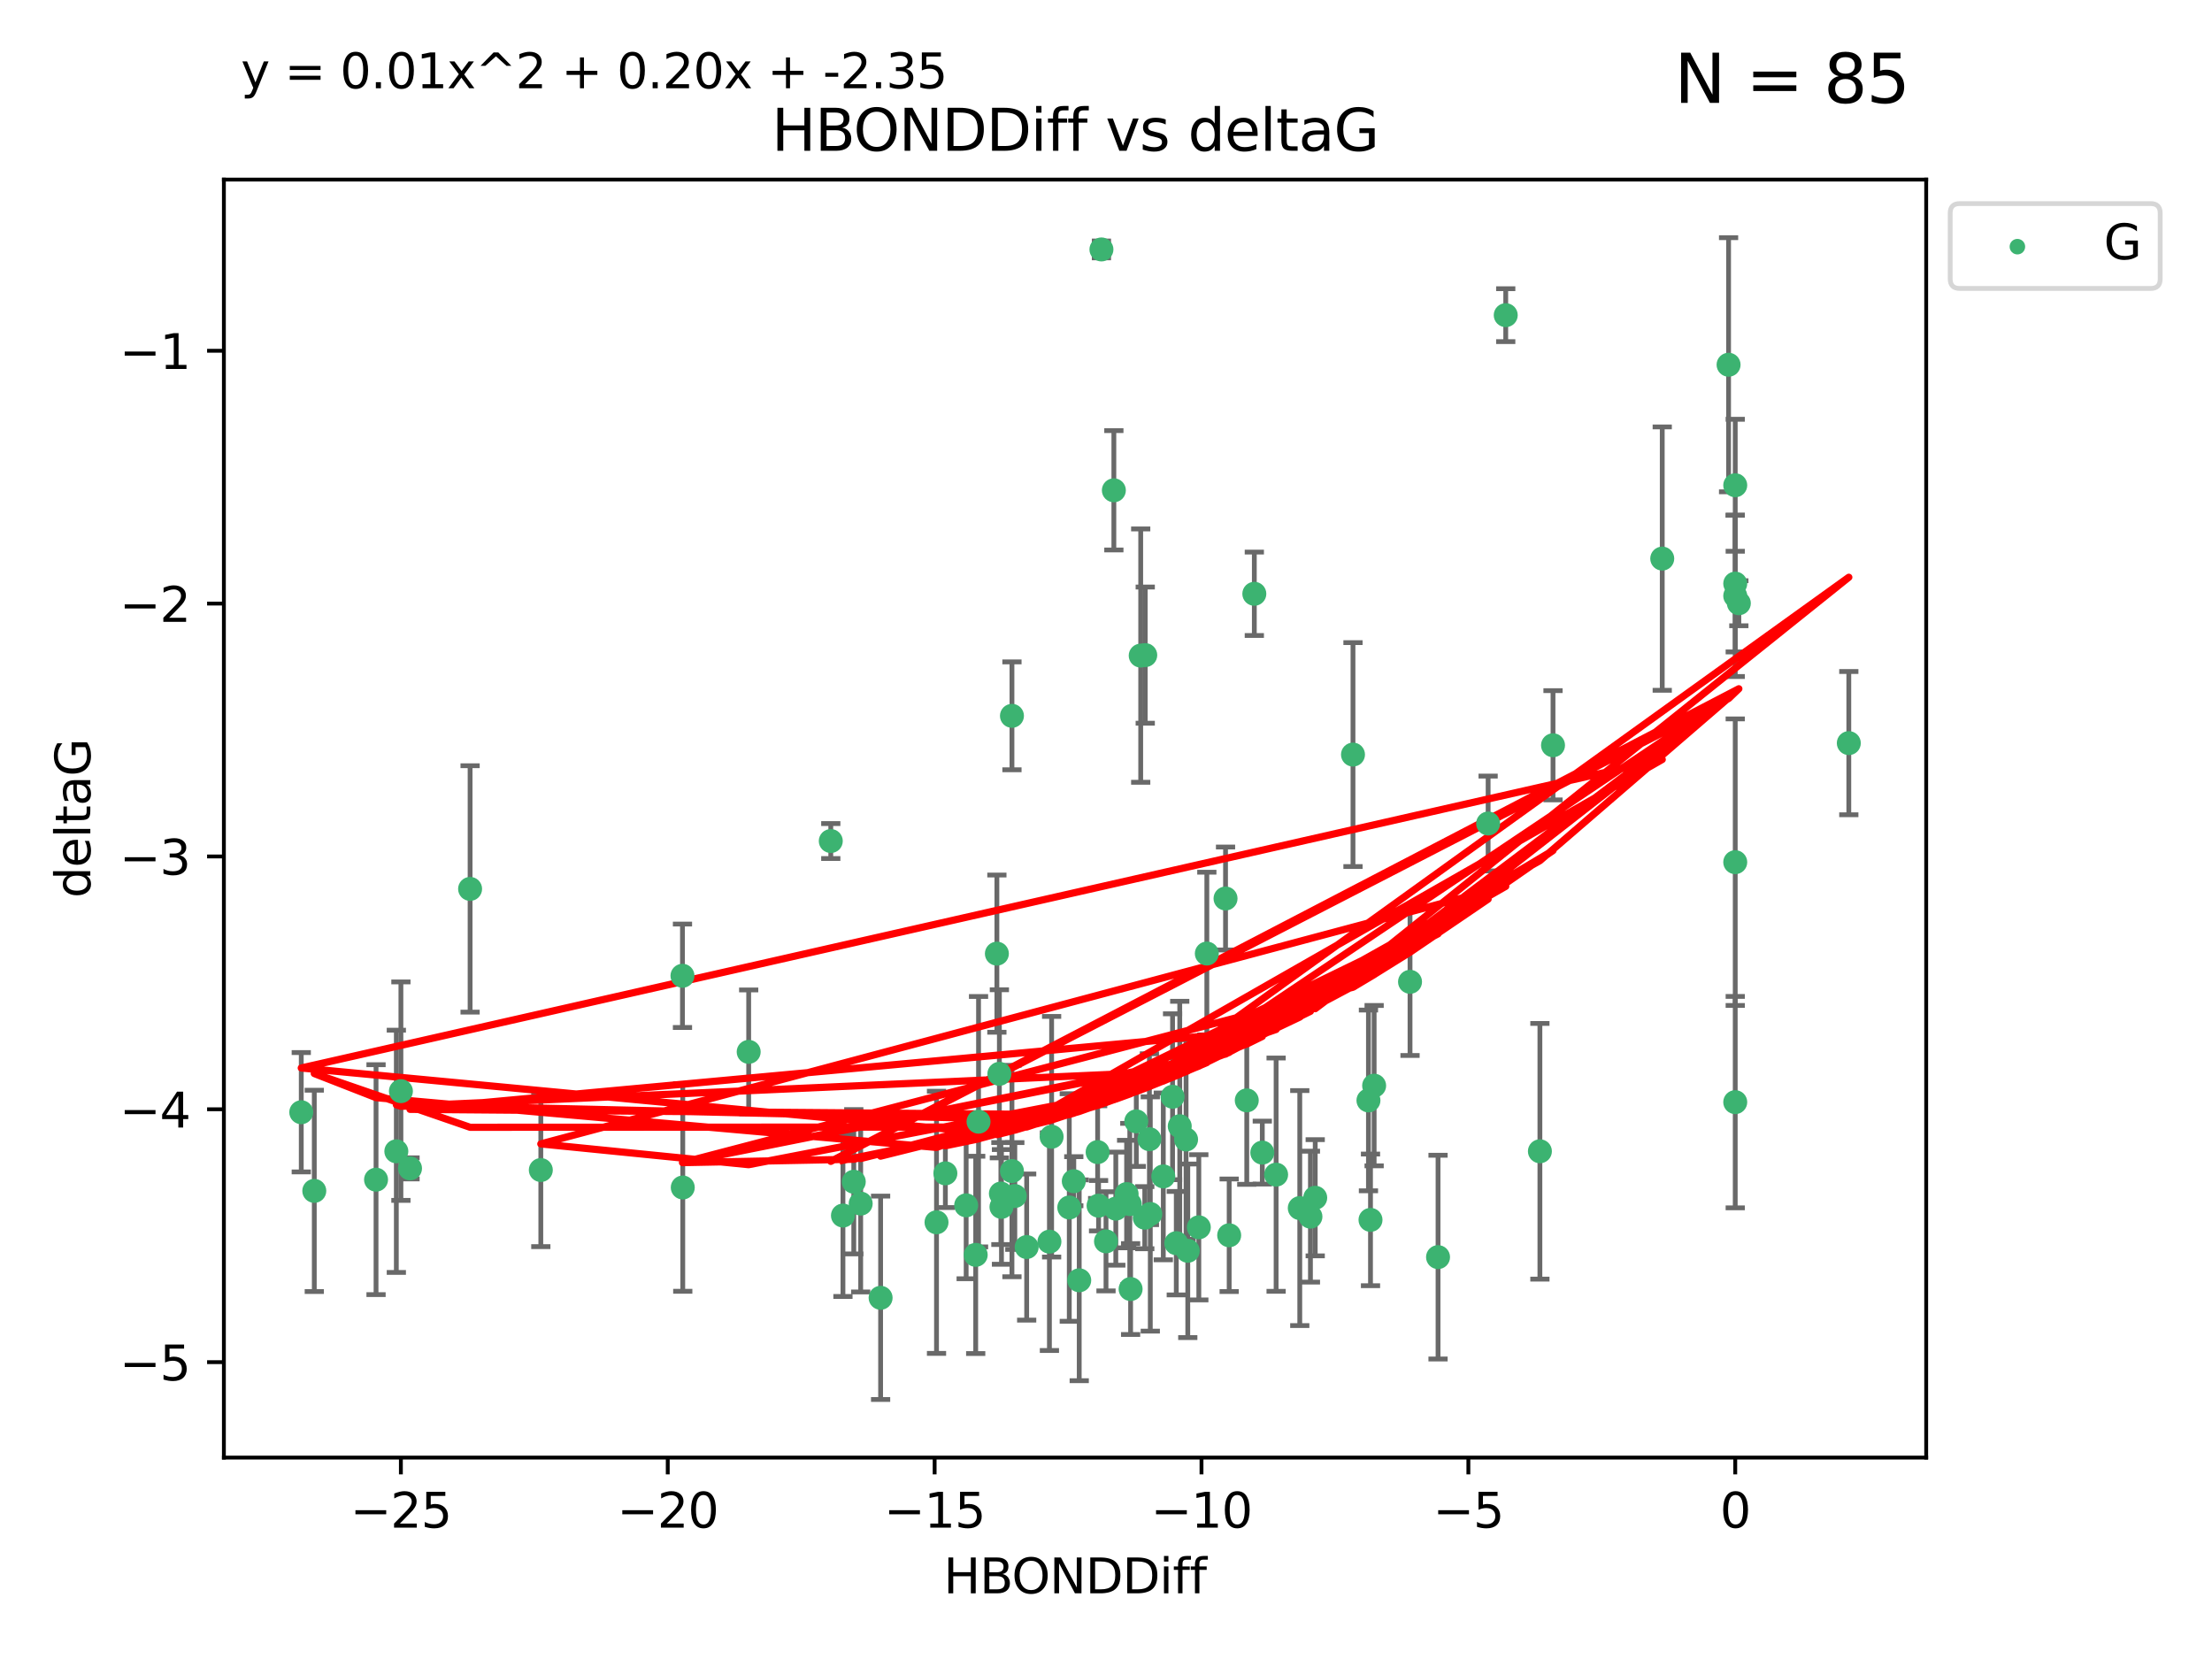 <?xml version="1.0" encoding="utf-8" standalone="no"?>
<!DOCTYPE svg PUBLIC "-//W3C//DTD SVG 1.1//EN"
  "http://www.w3.org/Graphics/SVG/1.1/DTD/svg11.dtd">
<svg xmlns:xlink="http://www.w3.org/1999/xlink" width="460.8pt" height="345.6pt" viewBox="0 0 460.8 345.6" xmlns="http://www.w3.org/2000/svg" version="1.1">
 <defs>
  <style type="text/css">*{stroke-linejoin: round; stroke-linecap: butt}</style>
 </defs>
 <g id="figure_1">
  <g id="patch_1">
   <path d="M 0 345.6 
L 460.8 345.6 
L 460.8 0 
L 0 0 
z
" style="fill: #ffffff"/>
  </g>
  <g id="axes_1">
   <g id="patch_2">
    <path d="M 46.64 303.64 
L 401.26 303.64 
L 401.26 37.411 
L 46.64 37.411 
z
" style="fill: #ffffff"/>
   </g>
   <g id="PathCollection_1">
    <defs>
     <path id="m233ce191a1" d="M 0 1.118 
C 0.297 1.118 0.581 1 0.791 0.791 
C 1 0.581 1.118 0.297 1.118 0 
C 1.118 -0.297 1 -0.581 0.791 -0.791 
C 0.581 -1 0.297 -1.118 0 -1.118 
C -0.297 -1.118 -0.581 -1 -0.791 -0.791 
C -1 -0.581 -1.118 -0.297 -1.118 0 
C -1.118 0.297 -1 0.581 -0.791 0.791 
C -0.581 1 -0.297 1.118 0 1.118 
z
" style="stroke: #3cb371"/>
    </defs>
    <g clip-path="url(#p90f289479d)">
     <use xlink:href="#m233ce191a1" x="175.602" y="253.221" style="fill: #3cb371; stroke: #3cb371"/>
     <use xlink:href="#m233ce191a1" x="223.69" y="246.067" style="fill: #3cb371; stroke: #3cb371"/>
     <use xlink:href="#m233ce191a1" x="203.257" y="261.414" style="fill: #3cb371; stroke: #3cb371"/>
     <use xlink:href="#m233ce191a1" x="230.401" y="258.594" style="fill: #3cb371; stroke: #3cb371"/>
     <use xlink:href="#m233ce191a1" x="238.476" y="253.667" style="fill: #3cb371; stroke: #3cb371"/>
     <use xlink:href="#m233ce191a1" x="245.763" y="234.617" style="fill: #3cb371; stroke: #3cb371"/>
     <use xlink:href="#m233ce191a1" x="179.296" y="250.733" style="fill: #3cb371; stroke: #3cb371"/>
     <use xlink:href="#m233ce191a1" x="239.445" y="237.318" style="fill: #3cb371; stroke: #3cb371"/>
     <use xlink:href="#m233ce191a1" x="183.447" y="270.357" style="fill: #3cb371; stroke: #3cb371"/>
     <use xlink:href="#m233ce191a1" x="235.358" y="250.836" style="fill: #3cb371; stroke: #3cb371"/>
     <use xlink:href="#m233ce191a1" x="177.858" y="246.179" style="fill: #3cb371; stroke: #3cb371"/>
     <use xlink:href="#m233ce191a1" x="142.233" y="247.378" style="fill: #3cb371; stroke: #3cb371"/>
     <use xlink:href="#m233ce191a1" x="256.061" y="257.331" style="fill: #3cb371; stroke: #3cb371"/>
     <use xlink:href="#m233ce191a1" x="218.614" y="258.66" style="fill: #3cb371; stroke: #3cb371"/>
     <use xlink:href="#m233ce191a1" x="201.269" y="251.093" style="fill: #3cb371; stroke: #3cb371"/>
     <use xlink:href="#m233ce191a1" x="247.437" y="260.563" style="fill: #3cb371; stroke: #3cb371"/>
     <use xlink:href="#m233ce191a1" x="83.517" y="227.306" style="fill: #3cb371; stroke: #3cb371"/>
     <use xlink:href="#m233ce191a1" x="82.563" y="239.84" style="fill: #3cb371; stroke: #3cb371"/>
     <use xlink:href="#m233ce191a1" x="219.071" y="236.805" style="fill: #3cb371; stroke: #3cb371"/>
     <use xlink:href="#m233ce191a1" x="234.696" y="248.746" style="fill: #3cb371; stroke: #3cb371"/>
     <use xlink:href="#m233ce191a1" x="196.938" y="244.43" style="fill: #3cb371; stroke: #3cb371"/>
     <use xlink:href="#m233ce191a1" x="203.848" y="233.669" style="fill: #3cb371; stroke: #3cb371"/>
     <use xlink:href="#m233ce191a1" x="247.081" y="237.374" style="fill: #3cb371; stroke: #3cb371"/>
     <use xlink:href="#m233ce191a1" x="222.751" y="251.543" style="fill: #3cb371; stroke: #3cb371"/>
     <use xlink:href="#m233ce191a1" x="85.414" y="243.392" style="fill: #3cb371; stroke: #3cb371"/>
     <use xlink:href="#m233ce191a1" x="265.838" y="244.7" style="fill: #3cb371; stroke: #3cb371"/>
     <use xlink:href="#m233ce191a1" x="195.093" y="254.63" style="fill: #3cb371; stroke: #3cb371"/>
     <use xlink:href="#m233ce191a1" x="78.337" y="245.746" style="fill: #3cb371; stroke: #3cb371"/>
     <use xlink:href="#m233ce191a1" x="65.472" y="248.081" style="fill: #3cb371; stroke: #3cb371"/>
     <use xlink:href="#m233ce191a1" x="97.929" y="185.176" style="fill: #3cb371; stroke: #3cb371"/>
     <use xlink:href="#m233ce191a1" x="213.875" y="259.782" style="fill: #3cb371; stroke: #3cb371"/>
     <use xlink:href="#m233ce191a1" x="239.629" y="252.896" style="fill: #3cb371; stroke: #3cb371"/>
     <use xlink:href="#m233ce191a1" x="224.823" y="266.709" style="fill: #3cb371; stroke: #3cb371"/>
     <use xlink:href="#m233ce191a1" x="208.625" y="251.42" style="fill: #3cb371; stroke: #3cb371"/>
     <use xlink:href="#m233ce191a1" x="228.852" y="251.167" style="fill: #3cb371; stroke: #3cb371"/>
     <use xlink:href="#m233ce191a1" x="229.448" y="51.962" style="fill: #3cb371; stroke: #3cb371"/>
     <use xlink:href="#m233ce191a1" x="249.736" y="255.671" style="fill: #3cb371; stroke: #3cb371"/>
     <use xlink:href="#m233ce191a1" x="272.989" y="253.451" style="fill: #3cb371; stroke: #3cb371"/>
     <use xlink:href="#m233ce191a1" x="228.658" y="240.005" style="fill: #3cb371; stroke: #3cb371"/>
     <use xlink:href="#m233ce191a1" x="211.404" y="249.151" style="fill: #3cb371; stroke: #3cb371"/>
     <use xlink:href="#m233ce191a1" x="242.337" y="245.068" style="fill: #3cb371; stroke: #3cb371"/>
     <use xlink:href="#m233ce191a1" x="251.405" y="198.64" style="fill: #3cb371; stroke: #3cb371"/>
     <use xlink:href="#m233ce191a1" x="232.443" y="251.782" style="fill: #3cb371; stroke: #3cb371"/>
     <use xlink:href="#m233ce191a1" x="235.526" y="268.528" style="fill: #3cb371; stroke: #3cb371"/>
     <use xlink:href="#m233ce191a1" x="385.141" y="154.805" style="fill: #3cb371; stroke: #3cb371"/>
     <use xlink:href="#m233ce191a1" x="270.767" y="251.665" style="fill: #3cb371; stroke: #3cb371"/>
     <use xlink:href="#m233ce191a1" x="245.041" y="258.976" style="fill: #3cb371; stroke: #3cb371"/>
     <use xlink:href="#m233ce191a1" x="208.503" y="248.641" style="fill: #3cb371; stroke: #3cb371"/>
     <use xlink:href="#m233ce191a1" x="262.96" y="240.109" style="fill: #3cb371; stroke: #3cb371"/>
     <use xlink:href="#m233ce191a1" x="259.725" y="229.227" style="fill: #3cb371; stroke: #3cb371"/>
     <use xlink:href="#m233ce191a1" x="207.669" y="198.661" style="fill: #3cb371; stroke: #3cb371"/>
     <use xlink:href="#m233ce191a1" x="210.808" y="243.948" style="fill: #3cb371; stroke: #3cb371"/>
     <use xlink:href="#m233ce191a1" x="261.299" y="123.699" style="fill: #3cb371; stroke: #3cb371"/>
     <use xlink:href="#m233ce191a1" x="237.63" y="136.575" style="fill: #3cb371; stroke: #3cb371"/>
     <use xlink:href="#m233ce191a1" x="236.71" y="233.6" style="fill: #3cb371; stroke: #3cb371"/>
     <use xlink:href="#m233ce191a1" x="299.57" y="261.881" style="fill: #3cb371; stroke: #3cb371"/>
     <use xlink:href="#m233ce191a1" x="208.188" y="223.697" style="fill: #3cb371; stroke: #3cb371"/>
     <use xlink:href="#m233ce191a1" x="62.759" y="231.7" style="fill: #3cb371; stroke: #3cb371"/>
     <use xlink:href="#m233ce191a1" x="346.275" y="116.365" style="fill: #3cb371; stroke: #3cb371"/>
     <use xlink:href="#m233ce191a1" x="210.809" y="149.122" style="fill: #3cb371; stroke: #3cb371"/>
     <use xlink:href="#m233ce191a1" x="310.004" y="171.553" style="fill: #3cb371; stroke: #3cb371"/>
     <use xlink:href="#m233ce191a1" x="293.735" y="204.532" style="fill: #3cb371; stroke: #3cb371"/>
     <use xlink:href="#m233ce191a1" x="285.501" y="254.123" style="fill: #3cb371; stroke: #3cb371"/>
     <use xlink:href="#m233ce191a1" x="361.482" y="121.574" style="fill: #3cb371; stroke: #3cb371"/>
     <use xlink:href="#m233ce191a1" x="238.575" y="136.474" style="fill: #3cb371; stroke: #3cb371"/>
     <use xlink:href="#m233ce191a1" x="155.965" y="219.125" style="fill: #3cb371; stroke: #3cb371"/>
     <use xlink:href="#m233ce191a1" x="112.662" y="243.74" style="fill: #3cb371; stroke: #3cb371"/>
     <use xlink:href="#m233ce191a1" x="313.672" y="65.655" style="fill: #3cb371; stroke: #3cb371"/>
     <use xlink:href="#m233ce191a1" x="244.267" y="228.474" style="fill: #3cb371; stroke: #3cb371"/>
     <use xlink:href="#m233ce191a1" x="323.521" y="155.253" style="fill: #3cb371; stroke: #3cb371"/>
     <use xlink:href="#m233ce191a1" x="286.258" y="226.166" style="fill: #3cb371; stroke: #3cb371"/>
     <use xlink:href="#m233ce191a1" x="281.852" y="157.193" style="fill: #3cb371; stroke: #3cb371"/>
     <use xlink:href="#m233ce191a1" x="142.171" y="203.272" style="fill: #3cb371; stroke: #3cb371"/>
     <use xlink:href="#m233ce191a1" x="255.302" y="187.175" style="fill: #3cb371; stroke: #3cb371"/>
     <use xlink:href="#m233ce191a1" x="285.074" y="229.239" style="fill: #3cb371; stroke: #3cb371"/>
     <use xlink:href="#m233ce191a1" x="232.038" y="102.139" style="fill: #3cb371; stroke: #3cb371"/>
     <use xlink:href="#m233ce191a1" x="320.79" y="239.833" style="fill: #3cb371; stroke: #3cb371"/>
     <use xlink:href="#m233ce191a1" x="361.482" y="179.608" style="fill: #3cb371; stroke: #3cb371"/>
     <use xlink:href="#m233ce191a1" x="361.482" y="229.596" style="fill: #3cb371; stroke: #3cb371"/>
     <use xlink:href="#m233ce191a1" x="273.985" y="249.516" style="fill: #3cb371; stroke: #3cb371"/>
     <use xlink:href="#m233ce191a1" x="361.482" y="124.128" style="fill: #3cb371; stroke: #3cb371"/>
     <use xlink:href="#m233ce191a1" x="362.233" y="125.667" style="fill: #3cb371; stroke: #3cb371"/>
     <use xlink:href="#m233ce191a1" x="173.067" y="175.203" style="fill: #3cb371; stroke: #3cb371"/>
     <use xlink:href="#m233ce191a1" x="360.094" y="75.982" style="fill: #3cb371; stroke: #3cb371"/>
     <use xlink:href="#m233ce191a1" x="361.482" y="101.09" style="fill: #3cb371; stroke: #3cb371"/>
    </g>
   </g>
   <g id="matplotlib.axis_1">
    <g id="xtick_1">
     <g id="line2d_1">
      <defs>
       <path id="mf9b6d08716" d="M 0 0 
L 0 3.5 
" style="stroke: #000000; stroke-width: 0.8"/>
      </defs>
      <g>
       <use xlink:href="#mf9b6d08716" x="83.511" y="303.64" style="stroke: #000000; stroke-width: 0.8"/>
      </g>
     </g>
     <g id="text_1">
      <!-- −25 -->
      <g transform="translate(72.959 318.238)scale(0.1 -0.1)">
       <defs>
        <path id="DejaVuSans-2212" d="M 678 2272 
L 4684 2272 
L 4684 1741 
L 678 1741 
L 678 2272 
z
" transform="scale(0.016)"/>
        <path id="DejaVuSans-32" d="M 1228 531 
L 3431 531 
L 3431 0 
L 469 0 
L 469 531 
Q 828 903 1448 1529 
Q 2069 2156 2228 2338 
Q 2531 2678 2651 2914 
Q 2772 3150 2772 3378 
Q 2772 3750 2511 3984 
Q 2250 4219 1831 4219 
Q 1534 4219 1204 4116 
Q 875 4013 500 3803 
L 500 4441 
Q 881 4594 1212 4672 
Q 1544 4750 1819 4750 
Q 2544 4750 2975 4387 
Q 3406 4025 3406 3419 
Q 3406 3131 3298 2873 
Q 3191 2616 2906 2266 
Q 2828 2175 2409 1742 
Q 1991 1309 1228 531 
z
" transform="scale(0.016)"/>
        <path id="DejaVuSans-35" d="M 691 4666 
L 3169 4666 
L 3169 4134 
L 1269 4134 
L 1269 2991 
Q 1406 3038 1543 3061 
Q 1681 3084 1819 3084 
Q 2600 3084 3056 2656 
Q 3513 2228 3513 1497 
Q 3513 744 3044 326 
Q 2575 -91 1722 -91 
Q 1428 -91 1123 -41 
Q 819 9 494 109 
L 494 744 
Q 775 591 1075 516 
Q 1375 441 1709 441 
Q 2250 441 2565 725 
Q 2881 1009 2881 1497 
Q 2881 1984 2565 2268 
Q 2250 2553 1709 2553 
Q 1456 2553 1204 2497 
Q 953 2441 691 2322 
L 691 4666 
z
" transform="scale(0.016)"/>
       </defs>
       <use xlink:href="#DejaVuSans-2212"/>
       <use xlink:href="#DejaVuSans-32" x="83.789"/>
       <use xlink:href="#DejaVuSans-35" x="147.412"/>
      </g>
     </g>
    </g>
    <g id="xtick_2">
     <g id="line2d_2">
      <g>
       <use xlink:href="#mf9b6d08716" x="139.105" y="303.64" style="stroke: #000000; stroke-width: 0.8"/>
      </g>
     </g>
     <g id="text_2">
      <!-- −20 -->
      <g transform="translate(128.553 318.238)scale(0.1 -0.1)">
       <defs>
        <path id="DejaVuSans-30" d="M 2034 4250 
Q 1547 4250 1301 3770 
Q 1056 3291 1056 2328 
Q 1056 1369 1301 889 
Q 1547 409 2034 409 
Q 2525 409 2770 889 
Q 3016 1369 3016 2328 
Q 3016 3291 2770 3770 
Q 2525 4250 2034 4250 
z
M 2034 4750 
Q 2819 4750 3233 4129 
Q 3647 3509 3647 2328 
Q 3647 1150 3233 529 
Q 2819 -91 2034 -91 
Q 1250 -91 836 529 
Q 422 1150 422 2328 
Q 422 3509 836 4129 
Q 1250 4750 2034 4750 
z
" transform="scale(0.016)"/>
       </defs>
       <use xlink:href="#DejaVuSans-2212"/>
       <use xlink:href="#DejaVuSans-32" x="83.789"/>
       <use xlink:href="#DejaVuSans-30" x="147.412"/>
      </g>
     </g>
    </g>
    <g id="xtick_3">
     <g id="line2d_3">
      <g>
       <use xlink:href="#mf9b6d08716" x="194.7" y="303.64" style="stroke: #000000; stroke-width: 0.8"/>
      </g>
     </g>
     <g id="text_3">
      <!-- −15 -->
      <g transform="translate(184.147 318.238)scale(0.1 -0.1)">
       <defs>
        <path id="DejaVuSans-31" d="M 794 531 
L 1825 531 
L 1825 4091 
L 703 3866 
L 703 4441 
L 1819 4666 
L 2450 4666 
L 2450 531 
L 3481 531 
L 3481 0 
L 794 0 
L 794 531 
z
" transform="scale(0.016)"/>
       </defs>
       <use xlink:href="#DejaVuSans-2212"/>
       <use xlink:href="#DejaVuSans-31" x="83.789"/>
       <use xlink:href="#DejaVuSans-35" x="147.412"/>
      </g>
     </g>
    </g>
    <g id="xtick_4">
     <g id="line2d_4">
      <g>
       <use xlink:href="#mf9b6d08716" x="250.294" y="303.64" style="stroke: #000000; stroke-width: 0.8"/>
      </g>
     </g>
     <g id="text_4">
      <!-- −10 -->
      <g transform="translate(239.742 318.238)scale(0.1 -0.1)">
       <use xlink:href="#DejaVuSans-2212"/>
       <use xlink:href="#DejaVuSans-31" x="83.789"/>
       <use xlink:href="#DejaVuSans-30" x="147.412"/>
      </g>
     </g>
    </g>
    <g id="xtick_5">
     <g id="line2d_5">
      <g>
       <use xlink:href="#mf9b6d08716" x="305.888" y="303.64" style="stroke: #000000; stroke-width: 0.8"/>
      </g>
     </g>
     <g id="text_5">
      <!-- −5 -->
      <g transform="translate(298.517 318.238)scale(0.1 -0.1)">
       <use xlink:href="#DejaVuSans-2212"/>
       <use xlink:href="#DejaVuSans-35" x="83.789"/>
      </g>
     </g>
    </g>
    <g id="xtick_6">
     <g id="line2d_6">
      <g>
       <use xlink:href="#mf9b6d08716" x="361.482" y="303.64" style="stroke: #000000; stroke-width: 0.8"/>
      </g>
     </g>
     <g id="text_6">
      <!-- 0 -->
      <g transform="translate(358.301 318.238)scale(0.1 -0.1)">
       <use xlink:href="#DejaVuSans-30"/>
      </g>
     </g>
    </g>
    <g id="text_7">
     <!-- HBONDDiff -->
     <g transform="translate(196.561 331.917)scale(0.1 -0.1)">
      <defs>
       <path id="DejaVuSans-48" d="M 628 4666 
L 1259 4666 
L 1259 2753 
L 3553 2753 
L 3553 4666 
L 4184 4666 
L 4184 0 
L 3553 0 
L 3553 2222 
L 1259 2222 
L 1259 0 
L 628 0 
L 628 4666 
z
" transform="scale(0.016)"/>
       <path id="DejaVuSans-42" d="M 1259 2228 
L 1259 519 
L 2272 519 
Q 2781 519 3026 730 
Q 3272 941 3272 1375 
Q 3272 1813 3026 2020 
Q 2781 2228 2272 2228 
L 1259 2228 
z
M 1259 4147 
L 1259 2741 
L 2194 2741 
Q 2656 2741 2882 2914 
Q 3109 3088 3109 3444 
Q 3109 3797 2882 3972 
Q 2656 4147 2194 4147 
L 1259 4147 
z
M 628 4666 
L 2241 4666 
Q 2963 4666 3353 4366 
Q 3744 4066 3744 3513 
Q 3744 3084 3544 2831 
Q 3344 2578 2956 2516 
Q 3422 2416 3680 2098 
Q 3938 1781 3938 1306 
Q 3938 681 3513 340 
Q 3088 0 2303 0 
L 628 0 
L 628 4666 
z
" transform="scale(0.016)"/>
       <path id="DejaVuSans-4f" d="M 2522 4238 
Q 1834 4238 1429 3725 
Q 1025 3213 1025 2328 
Q 1025 1447 1429 934 
Q 1834 422 2522 422 
Q 3209 422 3611 934 
Q 4013 1447 4013 2328 
Q 4013 3213 3611 3725 
Q 3209 4238 2522 4238 
z
M 2522 4750 
Q 3503 4750 4090 4092 
Q 4678 3434 4678 2328 
Q 4678 1225 4090 567 
Q 3503 -91 2522 -91 
Q 1538 -91 948 565 
Q 359 1222 359 2328 
Q 359 3434 948 4092 
Q 1538 4750 2522 4750 
z
" transform="scale(0.016)"/>
       <path id="DejaVuSans-4e" d="M 628 4666 
L 1478 4666 
L 3547 763 
L 3547 4666 
L 4159 4666 
L 4159 0 
L 3309 0 
L 1241 3903 
L 1241 0 
L 628 0 
L 628 4666 
z
" transform="scale(0.016)"/>
       <path id="DejaVuSans-44" d="M 1259 4147 
L 1259 519 
L 2022 519 
Q 2988 519 3436 956 
Q 3884 1394 3884 2338 
Q 3884 3275 3436 3711 
Q 2988 4147 2022 4147 
L 1259 4147 
z
M 628 4666 
L 1925 4666 
Q 3281 4666 3915 4102 
Q 4550 3538 4550 2338 
Q 4550 1131 3912 565 
Q 3275 0 1925 0 
L 628 0 
L 628 4666 
z
" transform="scale(0.016)"/>
       <path id="DejaVuSans-69" d="M 603 3500 
L 1178 3500 
L 1178 0 
L 603 0 
L 603 3500 
z
M 603 4863 
L 1178 4863 
L 1178 4134 
L 603 4134 
L 603 4863 
z
" transform="scale(0.016)"/>
       <path id="DejaVuSans-66" d="M 2375 4863 
L 2375 4384 
L 1825 4384 
Q 1516 4384 1395 4259 
Q 1275 4134 1275 3809 
L 1275 3500 
L 2222 3500 
L 2222 3053 
L 1275 3053 
L 1275 0 
L 697 0 
L 697 3053 
L 147 3053 
L 147 3500 
L 697 3500 
L 697 3744 
Q 697 4328 969 4595 
Q 1241 4863 1831 4863 
L 2375 4863 
z
" transform="scale(0.016)"/>
      </defs>
      <use xlink:href="#DejaVuSans-48"/>
      <use xlink:href="#DejaVuSans-42" x="75.195"/>
      <use xlink:href="#DejaVuSans-4f" x="142.049"/>
      <use xlink:href="#DejaVuSans-4e" x="220.76"/>
      <use xlink:href="#DejaVuSans-44" x="295.564"/>
      <use xlink:href="#DejaVuSans-44" x="372.566"/>
      <use xlink:href="#DejaVuSans-69" x="449.568"/>
      <use xlink:href="#DejaVuSans-66" x="477.352"/>
      <use xlink:href="#DejaVuSans-66" x="512.557"/>
     </g>
    </g>
   </g>
   <g id="matplotlib.axis_2">
    <g id="ytick_1">
     <g id="line2d_7">
      <defs>
       <path id="mf1a46d132b" d="M 0 0 
L -3.5 0 
" style="stroke: #000000; stroke-width: 0.8"/>
      </defs>
      <g>
       <use xlink:href="#mf1a46d132b" x="46.64" y="283.756" style="stroke: #000000; stroke-width: 0.8"/>
      </g>
     </g>
     <g id="text_8">
      <!-- −5 -->
      <g transform="translate(24.898 287.555)scale(0.1 -0.1)">
       <use xlink:href="#DejaVuSans-2212"/>
       <use xlink:href="#DejaVuSans-35" x="83.789"/>
      </g>
     </g>
    </g>
    <g id="ytick_2">
     <g id="line2d_8">
      <g>
       <use xlink:href="#mf1a46d132b" x="46.64" y="231.084" style="stroke: #000000; stroke-width: 0.8"/>
      </g>
     </g>
     <g id="text_9">
      <!-- −4 -->
      <g transform="translate(24.898 234.883)scale(0.1 -0.1)">
       <defs>
        <path id="DejaVuSans-34" d="M 2419 4116 
L 825 1625 
L 2419 1625 
L 2419 4116 
z
M 2253 4666 
L 3047 4666 
L 3047 1625 
L 3713 1625 
L 3713 1100 
L 3047 1100 
L 3047 0 
L 2419 0 
L 2419 1100 
L 313 1100 
L 313 1709 
L 2253 4666 
z
" transform="scale(0.016)"/>
       </defs>
       <use xlink:href="#DejaVuSans-2212"/>
       <use xlink:href="#DejaVuSans-34" x="83.789"/>
      </g>
     </g>
    </g>
    <g id="ytick_3">
     <g id="line2d_9">
      <g>
       <use xlink:href="#mf1a46d132b" x="46.64" y="178.412" style="stroke: #000000; stroke-width: 0.8"/>
      </g>
     </g>
     <g id="text_10">
      <!-- −3 -->
      <g transform="translate(24.898 182.211)scale(0.1 -0.1)">
       <defs>
        <path id="DejaVuSans-33" d="M 2597 2516 
Q 3050 2419 3304 2112 
Q 3559 1806 3559 1356 
Q 3559 666 3084 287 
Q 2609 -91 1734 -91 
Q 1441 -91 1130 -33 
Q 819 25 488 141 
L 488 750 
Q 750 597 1062 519 
Q 1375 441 1716 441 
Q 2309 441 2620 675 
Q 2931 909 2931 1356 
Q 2931 1769 2642 2001 
Q 2353 2234 1838 2234 
L 1294 2234 
L 1294 2753 
L 1863 2753 
Q 2328 2753 2575 2939 
Q 2822 3125 2822 3475 
Q 2822 3834 2567 4026 
Q 2313 4219 1838 4219 
Q 1578 4219 1281 4162 
Q 984 4106 628 3988 
L 628 4550 
Q 988 4650 1302 4700 
Q 1616 4750 1894 4750 
Q 2613 4750 3031 4423 
Q 3450 4097 3450 3541 
Q 3450 3153 3228 2886 
Q 3006 2619 2597 2516 
z
" transform="scale(0.016)"/>
       </defs>
       <use xlink:href="#DejaVuSans-2212"/>
       <use xlink:href="#DejaVuSans-33" x="83.789"/>
      </g>
     </g>
    </g>
    <g id="ytick_4">
     <g id="line2d_10">
      <g>
       <use xlink:href="#mf1a46d132b" x="46.64" y="125.74" style="stroke: #000000; stroke-width: 0.8"/>
      </g>
     </g>
     <g id="text_11">
      <!-- −2 -->
      <g transform="translate(24.898 129.539)scale(0.1 -0.1)">
       <use xlink:href="#DejaVuSans-2212"/>
       <use xlink:href="#DejaVuSans-32" x="83.789"/>
      </g>
     </g>
    </g>
    <g id="ytick_5">
     <g id="line2d_11">
      <g>
       <use xlink:href="#mf1a46d132b" x="46.64" y="73.068" style="stroke: #000000; stroke-width: 0.8"/>
      </g>
     </g>
     <g id="text_12">
      <!-- −1 -->
      <g transform="translate(24.898 76.867)scale(0.1 -0.1)">
       <use xlink:href="#DejaVuSans-2212"/>
       <use xlink:href="#DejaVuSans-31" x="83.789"/>
      </g>
     </g>
    </g>
    <g id="text_13">
     <!-- deltaG -->
     <g transform="translate(18.818 187.064)rotate(-90)scale(0.1 -0.1)">
      <defs>
       <path id="DejaVuSans-64" d="M 2906 2969 
L 2906 4863 
L 3481 4863 
L 3481 0 
L 2906 0 
L 2906 525 
Q 2725 213 2448 61 
Q 2172 -91 1784 -91 
Q 1150 -91 751 415 
Q 353 922 353 1747 
Q 353 2572 751 3078 
Q 1150 3584 1784 3584 
Q 2172 3584 2448 3432 
Q 2725 3281 2906 2969 
z
M 947 1747 
Q 947 1113 1208 752 
Q 1469 391 1925 391 
Q 2381 391 2643 752 
Q 2906 1113 2906 1747 
Q 2906 2381 2643 2742 
Q 2381 3103 1925 3103 
Q 1469 3103 1208 2742 
Q 947 2381 947 1747 
z
" transform="scale(0.016)"/>
       <path id="DejaVuSans-65" d="M 3597 1894 
L 3597 1613 
L 953 1613 
Q 991 1019 1311 708 
Q 1631 397 2203 397 
Q 2534 397 2845 478 
Q 3156 559 3463 722 
L 3463 178 
Q 3153 47 2828 -22 
Q 2503 -91 2169 -91 
Q 1331 -91 842 396 
Q 353 884 353 1716 
Q 353 2575 817 3079 
Q 1281 3584 2069 3584 
Q 2775 3584 3186 3129 
Q 3597 2675 3597 1894 
z
M 3022 2063 
Q 3016 2534 2758 2815 
Q 2500 3097 2075 3097 
Q 1594 3097 1305 2825 
Q 1016 2553 972 2059 
L 3022 2063 
z
" transform="scale(0.016)"/>
       <path id="DejaVuSans-6c" d="M 603 4863 
L 1178 4863 
L 1178 0 
L 603 0 
L 603 4863 
z
" transform="scale(0.016)"/>
       <path id="DejaVuSans-74" d="M 1172 4494 
L 1172 3500 
L 2356 3500 
L 2356 3053 
L 1172 3053 
L 1172 1153 
Q 1172 725 1289 603 
Q 1406 481 1766 481 
L 2356 481 
L 2356 0 
L 1766 0 
Q 1100 0 847 248 
Q 594 497 594 1153 
L 594 3053 
L 172 3053 
L 172 3500 
L 594 3500 
L 594 4494 
L 1172 4494 
z
" transform="scale(0.016)"/>
       <path id="DejaVuSans-61" d="M 2194 1759 
Q 1497 1759 1228 1600 
Q 959 1441 959 1056 
Q 959 750 1161 570 
Q 1363 391 1709 391 
Q 2188 391 2477 730 
Q 2766 1069 2766 1631 
L 2766 1759 
L 2194 1759 
z
M 3341 1997 
L 3341 0 
L 2766 0 
L 2766 531 
Q 2569 213 2275 61 
Q 1981 -91 1556 -91 
Q 1019 -91 701 211 
Q 384 513 384 1019 
Q 384 1609 779 1909 
Q 1175 2209 1959 2209 
L 2766 2209 
L 2766 2266 
Q 2766 2663 2505 2880 
Q 2244 3097 1772 3097 
Q 1472 3097 1187 3025 
Q 903 2953 641 2809 
L 641 3341 
Q 956 3463 1253 3523 
Q 1550 3584 1831 3584 
Q 2591 3584 2966 3190 
Q 3341 2797 3341 1997 
z
" transform="scale(0.016)"/>
       <path id="DejaVuSans-47" d="M 3809 666 
L 3809 1919 
L 2778 1919 
L 2778 2438 
L 4434 2438 
L 4434 434 
Q 4069 175 3628 42 
Q 3188 -91 2688 -91 
Q 1594 -91 976 548 
Q 359 1188 359 2328 
Q 359 3472 976 4111 
Q 1594 4750 2688 4750 
Q 3144 4750 3555 4637 
Q 3966 4525 4313 4306 
L 4313 3634 
Q 3963 3931 3569 4081 
Q 3175 4231 2741 4231 
Q 1884 4231 1454 3753 
Q 1025 3275 1025 2328 
Q 1025 1384 1454 906 
Q 1884 428 2741 428 
Q 3075 428 3337 486 
Q 3600 544 3809 666 
z
" transform="scale(0.016)"/>
      </defs>
      <use xlink:href="#DejaVuSans-64"/>
      <use xlink:href="#DejaVuSans-65" x="63.477"/>
      <use xlink:href="#DejaVuSans-6c" x="125"/>
      <use xlink:href="#DejaVuSans-74" x="152.783"/>
      <use xlink:href="#DejaVuSans-61" x="191.992"/>
      <use xlink:href="#DejaVuSans-47" x="253.271"/>
     </g>
    </g>
   </g>
   <g id="LineCollection_1">
    <path d="M 175.602 270.078 
L 175.602 236.365 
" clip-path="url(#p90f289479d)" style="fill: none; stroke: #696969"/>
    <path d="M 223.69 251.179 
L 223.69 240.955 
" clip-path="url(#p90f289479d)" style="fill: none; stroke: #696969"/>
    <path d="M 203.257 281.965 
L 203.257 240.864 
" clip-path="url(#p90f289479d)" style="fill: none; stroke: #696969"/>
    <path d="M 230.401 268.92 
L 230.401 248.267 
" clip-path="url(#p90f289479d)" style="fill: none; stroke: #696969"/>
    <path d="M 238.476 260.139 
L 238.476 247.195 
" clip-path="url(#p90f289479d)" style="fill: none; stroke: #696969"/>
    <path d="M 245.763 260.646 
L 245.763 208.588 
" clip-path="url(#p90f289479d)" style="fill: none; stroke: #696969"/>
    <path d="M 179.296 269.137 
L 179.296 232.329 
" clip-path="url(#p90f289479d)" style="fill: none; stroke: #696969"/>
    <path d="M 239.445 255.119 
L 239.445 219.516 
" clip-path="url(#p90f289479d)" style="fill: none; stroke: #696969"/>
    <path d="M 183.447 291.539 
L 183.447 249.174 
" clip-path="url(#p90f289479d)" style="fill: none; stroke: #696969"/>
    <path d="M 235.358 267.653 
L 235.358 234.019 
" clip-path="url(#p90f289479d)" style="fill: none; stroke: #696969"/>
    <path d="M 177.858 261.211 
L 177.858 231.146 
" clip-path="url(#p90f289479d)" style="fill: none; stroke: #696969"/>
    <path d="M 142.233 268.998 
L 142.233 225.757 
" clip-path="url(#p90f289479d)" style="fill: none; stroke: #696969"/>
    <path d="M 256.061 269.054 
L 256.061 245.608 
" clip-path="url(#p90f289479d)" style="fill: none; stroke: #696969"/>
    <path d="M 218.614 281.335 
L 218.614 235.985 
" clip-path="url(#p90f289479d)" style="fill: none; stroke: #696969"/>
    <path d="M 201.269 266.385 
L 201.269 235.8 
" clip-path="url(#p90f289479d)" style="fill: none; stroke: #696969"/>
    <path d="M 247.437 278.642 
L 247.437 242.485 
" clip-path="url(#p90f289479d)" style="fill: none; stroke: #696969"/>
    <path d="M 83.517 250.061 
L 83.517 204.552 
" clip-path="url(#p90f289479d)" style="fill: none; stroke: #696969"/>
    <path d="M 82.563 265.074 
L 82.563 214.606 
" clip-path="url(#p90f289479d)" style="fill: none; stroke: #696969"/>
    <path d="M 219.071 261.866 
L 219.071 211.744 
" clip-path="url(#p90f289479d)" style="fill: none; stroke: #696969"/>
    <path d="M 234.696 259.945 
L 234.696 237.547 
" clip-path="url(#p90f289479d)" style="fill: none; stroke: #696969"/>
    <path d="M 196.938 251.554 
L 196.938 237.306 
" clip-path="url(#p90f289479d)" style="fill: none; stroke: #696969"/>
    <path d="M 203.848 259.752 
L 203.848 207.586 
" clip-path="url(#p90f289479d)" style="fill: none; stroke: #696969"/>
    <path d="M 247.081 258.179 
L 247.081 216.568 
" clip-path="url(#p90f289479d)" style="fill: none; stroke: #696969"/>
    <path d="M 222.751 275.243 
L 222.751 227.844 
" clip-path="url(#p90f289479d)" style="fill: none; stroke: #696969"/>
    <path d="M 85.414 245.589 
L 85.414 241.194 
" clip-path="url(#p90f289479d)" style="fill: none; stroke: #696969"/>
    <path d="M 265.838 269 
L 265.838 220.401 
" clip-path="url(#p90f289479d)" style="fill: none; stroke: #696969"/>
    <path d="M 195.093 281.936 
L 195.093 227.323 
" clip-path="url(#p90f289479d)" style="fill: none; stroke: #696969"/>
    <path d="M 78.337 269.695 
L 78.337 221.797 
" clip-path="url(#p90f289479d)" style="fill: none; stroke: #696969"/>
    <path d="M 65.472 269.049 
L 65.472 227.113 
" clip-path="url(#p90f289479d)" style="fill: none; stroke: #696969"/>
    <path d="M 97.929 210.84 
L 97.929 159.513 
" clip-path="url(#p90f289479d)" style="fill: none; stroke: #696969"/>
    <path d="M 213.875 275.005 
L 213.875 244.559 
" clip-path="url(#p90f289479d)" style="fill: none; stroke: #696969"/>
    <path d="M 239.629 277.296 
L 239.629 228.496 
" clip-path="url(#p90f289479d)" style="fill: none; stroke: #696969"/>
    <path d="M 224.823 287.626 
L 224.823 245.792 
" clip-path="url(#p90f289479d)" style="fill: none; stroke: #696969"/>
    <path d="M 208.625 263.367 
L 208.625 239.473 
" clip-path="url(#p90f289479d)" style="fill: none; stroke: #696969"/>
    <path d="M 228.852 256.416 
L 228.852 245.919 
" clip-path="url(#p90f289479d)" style="fill: none; stroke: #696969"/>
    <path d="M 229.448 53.717 
L 229.448 50.206 
" clip-path="url(#p90f289479d)" style="fill: none; stroke: #696969"/>
    <path d="M 249.736 270.797 
L 249.736 240.545 
" clip-path="url(#p90f289479d)" style="fill: none; stroke: #696969"/>
    <path d="M 272.989 267.089 
L 272.989 239.813 
" clip-path="url(#p90f289479d)" style="fill: none; stroke: #696969"/>
    <path d="M 228.658 249.654 
L 228.658 230.356 
" clip-path="url(#p90f289479d)" style="fill: none; stroke: #696969"/>
    <path d="M 211.404 260.275 
L 211.404 238.028 
" clip-path="url(#p90f289479d)" style="fill: none; stroke: #696969"/>
    <path d="M 242.337 262.437 
L 242.337 227.698 
" clip-path="url(#p90f289479d)" style="fill: none; stroke: #696969"/>
    <path d="M 251.405 215.583 
L 251.405 181.698 
" clip-path="url(#p90f289479d)" style="fill: none; stroke: #696969"/>
    <path d="M 232.443 263.562 
L 232.443 240.002 
" clip-path="url(#p90f289479d)" style="fill: none; stroke: #696969"/>
    <path d="M 235.526 277.997 
L 235.526 259.06 
" clip-path="url(#p90f289479d)" style="fill: none; stroke: #696969"/>
    <path d="M 385.141 169.725 
L 385.141 139.885 
" clip-path="url(#p90f289479d)" style="fill: none; stroke: #696969"/>
    <path d="M 270.767 276.143 
L 270.767 227.188 
" clip-path="url(#p90f289479d)" style="fill: none; stroke: #696969"/>
    <path d="M 245.041 269.749 
L 245.041 248.202 
" clip-path="url(#p90f289479d)" style="fill: none; stroke: #696969"/>
    <path d="M 208.503 259.262 
L 208.503 238.02 
" clip-path="url(#p90f289479d)" style="fill: none; stroke: #696969"/>
    <path d="M 262.96 246.667 
L 262.96 233.55 
" clip-path="url(#p90f289479d)" style="fill: none; stroke: #696969"/>
    <path d="M 259.725 246.717 
L 259.725 211.738 
" clip-path="url(#p90f289479d)" style="fill: none; stroke: #696969"/>
    <path d="M 207.669 215.035 
L 207.669 182.287 
" clip-path="url(#p90f289479d)" style="fill: none; stroke: #696969"/>
    <path d="M 210.808 265.966 
L 210.808 221.929 
" clip-path="url(#p90f289479d)" style="fill: none; stroke: #696969"/>
    <path d="M 261.299 132.385 
L 261.299 115.013 
" clip-path="url(#p90f289479d)" style="fill: none; stroke: #696969"/>
    <path d="M 237.63 162.963 
L 237.63 110.187 
" clip-path="url(#p90f289479d)" style="fill: none; stroke: #696969"/>
    <path d="M 236.71 242.981 
L 236.71 224.219 
" clip-path="url(#p90f289479d)" style="fill: none; stroke: #696969"/>
    <path d="M 299.57 283.102 
L 299.57 240.66 
" clip-path="url(#p90f289479d)" style="fill: none; stroke: #696969"/>
    <path d="M 208.188 241.21 
L 208.188 206.184 
" clip-path="url(#p90f289479d)" style="fill: none; stroke: #696969"/>
    <path d="M 62.759 244.132 
L 62.759 219.268 
" clip-path="url(#p90f289479d)" style="fill: none; stroke: #696969"/>
    <path d="M 346.275 143.797 
L 346.275 88.933 
" clip-path="url(#p90f289479d)" style="fill: none; stroke: #696969"/>
    <path d="M 210.809 160.36 
L 210.809 137.883 
" clip-path="url(#p90f289479d)" style="fill: none; stroke: #696969"/>
    <path d="M 310.004 181.432 
L 310.004 161.673 
" clip-path="url(#p90f289479d)" style="fill: none; stroke: #696969"/>
    <path d="M 293.735 219.872 
L 293.735 189.192 
" clip-path="url(#p90f289479d)" style="fill: none; stroke: #696969"/>
    <path d="M 285.501 267.834 
L 285.501 240.412 
" clip-path="url(#p90f289479d)" style="fill: none; stroke: #696969"/>
    <path d="M 361.482 135.806 
L 361.482 107.341 
" clip-path="url(#p90f289479d)" style="fill: none; stroke: #696969"/>
    <path d="M 238.575 150.658 
L 238.575 122.29 
" clip-path="url(#p90f289479d)" style="fill: none; stroke: #696969"/>
    <path d="M 155.965 232.024 
L 155.965 206.225 
" clip-path="url(#p90f289479d)" style="fill: none; stroke: #696969"/>
    <path d="M 112.662 259.696 
L 112.662 227.785 
" clip-path="url(#p90f289479d)" style="fill: none; stroke: #696969"/>
    <path d="M 313.672 71.163 
L 313.672 60.147 
" clip-path="url(#p90f289479d)" style="fill: none; stroke: #696969"/>
    <path d="M 244.267 245.755 
L 244.267 211.194 
" clip-path="url(#p90f289479d)" style="fill: none; stroke: #696969"/>
    <path d="M 323.521 166.631 
L 323.521 143.874 
" clip-path="url(#p90f289479d)" style="fill: none; stroke: #696969"/>
    <path d="M 286.258 242.869 
L 286.258 209.463 
" clip-path="url(#p90f289479d)" style="fill: none; stroke: #696969"/>
    <path d="M 281.852 180.517 
L 281.852 133.87 
" clip-path="url(#p90f289479d)" style="fill: none; stroke: #696969"/>
    <path d="M 142.171 214.046 
L 142.171 192.498 
" clip-path="url(#p90f289479d)" style="fill: none; stroke: #696969"/>
    <path d="M 255.302 197.9 
L 255.302 176.449 
" clip-path="url(#p90f289479d)" style="fill: none; stroke: #696969"/>
    <path d="M 285.074 248.06 
L 285.074 210.417 
" clip-path="url(#p90f289479d)" style="fill: none; stroke: #696969"/>
    <path d="M 232.038 114.567 
L 232.038 89.712 
" clip-path="url(#p90f289479d)" style="fill: none; stroke: #696969"/>
    <path d="M 320.79 266.467 
L 320.79 213.199 
" clip-path="url(#p90f289479d)" style="fill: none; stroke: #696969"/>
    <path d="M 361.482 209.453 
L 361.482 149.762 
" clip-path="url(#p90f289479d)" style="fill: none; stroke: #696969"/>
    <path d="M 361.482 251.613 
L 361.482 207.578 
" clip-path="url(#p90f289479d)" style="fill: none; stroke: #696969"/>
    <path d="M 273.985 261.617 
L 273.985 237.414 
" clip-path="url(#p90f289479d)" style="fill: none; stroke: #696969"/>
    <path d="M 361.482 140.931 
L 361.482 107.324 
" clip-path="url(#p90f289479d)" style="fill: none; stroke: #696969"/>
    <path d="M 362.233 130.361 
L 362.233 120.973 
" clip-path="url(#p90f289479d)" style="fill: none; stroke: #696969"/>
    <path d="M 173.067 178.842 
L 173.067 171.564 
" clip-path="url(#p90f289479d)" style="fill: none; stroke: #696969"/>
    <path d="M 360.094 102.451 
L 360.094 49.513 
" clip-path="url(#p90f289479d)" style="fill: none; stroke: #696969"/>
    <path d="M 361.482 114.837 
L 361.482 87.343 
" clip-path="url(#p90f289479d)" style="fill: none; stroke: #696969"/>
   </g>
   <g id="line2d_12">
    <defs>
     <path id="m473dccf63c" d="M 2 0 
L -2 -0 
" style="stroke: #696969"/>
    </defs>
    <g clip-path="url(#p90f289479d)">
     <use xlink:href="#m473dccf63c" x="175.602" y="270.078" style="fill: #696969; stroke: #696969"/>
     <use xlink:href="#m473dccf63c" x="223.69" y="251.179" style="fill: #696969; stroke: #696969"/>
     <use xlink:href="#m473dccf63c" x="203.257" y="281.965" style="fill: #696969; stroke: #696969"/>
     <use xlink:href="#m473dccf63c" x="230.401" y="268.92" style="fill: #696969; stroke: #696969"/>
     <use xlink:href="#m473dccf63c" x="238.476" y="260.139" style="fill: #696969; stroke: #696969"/>
     <use xlink:href="#m473dccf63c" x="245.763" y="260.646" style="fill: #696969; stroke: #696969"/>
     <use xlink:href="#m473dccf63c" x="179.296" y="269.137" style="fill: #696969; stroke: #696969"/>
     <use xlink:href="#m473dccf63c" x="239.445" y="255.119" style="fill: #696969; stroke: #696969"/>
     <use xlink:href="#m473dccf63c" x="183.447" y="291.539" style="fill: #696969; stroke: #696969"/>
     <use xlink:href="#m473dccf63c" x="235.358" y="267.653" style="fill: #696969; stroke: #696969"/>
     <use xlink:href="#m473dccf63c" x="177.858" y="261.211" style="fill: #696969; stroke: #696969"/>
     <use xlink:href="#m473dccf63c" x="142.233" y="268.998" style="fill: #696969; stroke: #696969"/>
     <use xlink:href="#m473dccf63c" x="256.061" y="269.054" style="fill: #696969; stroke: #696969"/>
     <use xlink:href="#m473dccf63c" x="218.614" y="281.335" style="fill: #696969; stroke: #696969"/>
     <use xlink:href="#m473dccf63c" x="201.269" y="266.385" style="fill: #696969; stroke: #696969"/>
     <use xlink:href="#m473dccf63c" x="247.437" y="278.642" style="fill: #696969; stroke: #696969"/>
     <use xlink:href="#m473dccf63c" x="83.517" y="250.061" style="fill: #696969; stroke: #696969"/>
     <use xlink:href="#m473dccf63c" x="82.563" y="265.074" style="fill: #696969; stroke: #696969"/>
     <use xlink:href="#m473dccf63c" x="219.071" y="261.866" style="fill: #696969; stroke: #696969"/>
     <use xlink:href="#m473dccf63c" x="234.696" y="259.945" style="fill: #696969; stroke: #696969"/>
     <use xlink:href="#m473dccf63c" x="196.938" y="251.554" style="fill: #696969; stroke: #696969"/>
     <use xlink:href="#m473dccf63c" x="203.848" y="259.752" style="fill: #696969; stroke: #696969"/>
     <use xlink:href="#m473dccf63c" x="247.081" y="258.179" style="fill: #696969; stroke: #696969"/>
     <use xlink:href="#m473dccf63c" x="222.751" y="275.243" style="fill: #696969; stroke: #696969"/>
     <use xlink:href="#m473dccf63c" x="85.414" y="245.589" style="fill: #696969; stroke: #696969"/>
     <use xlink:href="#m473dccf63c" x="265.838" y="269" style="fill: #696969; stroke: #696969"/>
     <use xlink:href="#m473dccf63c" x="195.093" y="281.936" style="fill: #696969; stroke: #696969"/>
     <use xlink:href="#m473dccf63c" x="78.337" y="269.695" style="fill: #696969; stroke: #696969"/>
     <use xlink:href="#m473dccf63c" x="65.472" y="269.049" style="fill: #696969; stroke: #696969"/>
     <use xlink:href="#m473dccf63c" x="97.929" y="210.84" style="fill: #696969; stroke: #696969"/>
     <use xlink:href="#m473dccf63c" x="213.875" y="275.005" style="fill: #696969; stroke: #696969"/>
     <use xlink:href="#m473dccf63c" x="239.629" y="277.296" style="fill: #696969; stroke: #696969"/>
     <use xlink:href="#m473dccf63c" x="224.823" y="287.626" style="fill: #696969; stroke: #696969"/>
     <use xlink:href="#m473dccf63c" x="208.625" y="263.367" style="fill: #696969; stroke: #696969"/>
     <use xlink:href="#m473dccf63c" x="228.852" y="256.416" style="fill: #696969; stroke: #696969"/>
     <use xlink:href="#m473dccf63c" x="229.448" y="53.717" style="fill: #696969; stroke: #696969"/>
     <use xlink:href="#m473dccf63c" x="249.736" y="270.797" style="fill: #696969; stroke: #696969"/>
     <use xlink:href="#m473dccf63c" x="272.989" y="267.089" style="fill: #696969; stroke: #696969"/>
     <use xlink:href="#m473dccf63c" x="228.658" y="249.654" style="fill: #696969; stroke: #696969"/>
     <use xlink:href="#m473dccf63c" x="211.404" y="260.275" style="fill: #696969; stroke: #696969"/>
     <use xlink:href="#m473dccf63c" x="242.337" y="262.437" style="fill: #696969; stroke: #696969"/>
     <use xlink:href="#m473dccf63c" x="251.405" y="215.583" style="fill: #696969; stroke: #696969"/>
     <use xlink:href="#m473dccf63c" x="232.443" y="263.562" style="fill: #696969; stroke: #696969"/>
     <use xlink:href="#m473dccf63c" x="235.526" y="277.997" style="fill: #696969; stroke: #696969"/>
     <use xlink:href="#m473dccf63c" x="385.141" y="169.725" style="fill: #696969; stroke: #696969"/>
     <use xlink:href="#m473dccf63c" x="270.767" y="276.143" style="fill: #696969; stroke: #696969"/>
     <use xlink:href="#m473dccf63c" x="245.041" y="269.749" style="fill: #696969; stroke: #696969"/>
     <use xlink:href="#m473dccf63c" x="208.503" y="259.262" style="fill: #696969; stroke: #696969"/>
     <use xlink:href="#m473dccf63c" x="262.96" y="246.667" style="fill: #696969; stroke: #696969"/>
     <use xlink:href="#m473dccf63c" x="259.725" y="246.717" style="fill: #696969; stroke: #696969"/>
     <use xlink:href="#m473dccf63c" x="207.669" y="215.035" style="fill: #696969; stroke: #696969"/>
     <use xlink:href="#m473dccf63c" x="210.808" y="265.966" style="fill: #696969; stroke: #696969"/>
     <use xlink:href="#m473dccf63c" x="261.299" y="132.385" style="fill: #696969; stroke: #696969"/>
     <use xlink:href="#m473dccf63c" x="237.63" y="162.963" style="fill: #696969; stroke: #696969"/>
     <use xlink:href="#m473dccf63c" x="236.71" y="242.981" style="fill: #696969; stroke: #696969"/>
     <use xlink:href="#m473dccf63c" x="299.57" y="283.102" style="fill: #696969; stroke: #696969"/>
     <use xlink:href="#m473dccf63c" x="208.188" y="241.21" style="fill: #696969; stroke: #696969"/>
     <use xlink:href="#m473dccf63c" x="62.759" y="244.132" style="fill: #696969; stroke: #696969"/>
     <use xlink:href="#m473dccf63c" x="346.275" y="143.797" style="fill: #696969; stroke: #696969"/>
     <use xlink:href="#m473dccf63c" x="210.809" y="160.36" style="fill: #696969; stroke: #696969"/>
     <use xlink:href="#m473dccf63c" x="310.004" y="181.432" style="fill: #696969; stroke: #696969"/>
     <use xlink:href="#m473dccf63c" x="293.735" y="219.872" style="fill: #696969; stroke: #696969"/>
     <use xlink:href="#m473dccf63c" x="285.501" y="267.834" style="fill: #696969; stroke: #696969"/>
     <use xlink:href="#m473dccf63c" x="361.482" y="135.806" style="fill: #696969; stroke: #696969"/>
     <use xlink:href="#m473dccf63c" x="238.575" y="150.658" style="fill: #696969; stroke: #696969"/>
     <use xlink:href="#m473dccf63c" x="155.965" y="232.024" style="fill: #696969; stroke: #696969"/>
     <use xlink:href="#m473dccf63c" x="112.662" y="259.696" style="fill: #696969; stroke: #696969"/>
     <use xlink:href="#m473dccf63c" x="313.672" y="71.163" style="fill: #696969; stroke: #696969"/>
     <use xlink:href="#m473dccf63c" x="244.267" y="245.755" style="fill: #696969; stroke: #696969"/>
     <use xlink:href="#m473dccf63c" x="323.521" y="166.631" style="fill: #696969; stroke: #696969"/>
     <use xlink:href="#m473dccf63c" x="286.258" y="242.869" style="fill: #696969; stroke: #696969"/>
     <use xlink:href="#m473dccf63c" x="281.852" y="180.517" style="fill: #696969; stroke: #696969"/>
     <use xlink:href="#m473dccf63c" x="142.171" y="214.046" style="fill: #696969; stroke: #696969"/>
     <use xlink:href="#m473dccf63c" x="255.302" y="197.9" style="fill: #696969; stroke: #696969"/>
     <use xlink:href="#m473dccf63c" x="285.074" y="248.06" style="fill: #696969; stroke: #696969"/>
     <use xlink:href="#m473dccf63c" x="232.038" y="114.567" style="fill: #696969; stroke: #696969"/>
     <use xlink:href="#m473dccf63c" x="320.79" y="266.467" style="fill: #696969; stroke: #696969"/>
     <use xlink:href="#m473dccf63c" x="361.482" y="209.453" style="fill: #696969; stroke: #696969"/>
     <use xlink:href="#m473dccf63c" x="361.482" y="251.613" style="fill: #696969; stroke: #696969"/>
     <use xlink:href="#m473dccf63c" x="273.985" y="261.617" style="fill: #696969; stroke: #696969"/>
     <use xlink:href="#m473dccf63c" x="361.482" y="140.931" style="fill: #696969; stroke: #696969"/>
     <use xlink:href="#m473dccf63c" x="362.233" y="130.361" style="fill: #696969; stroke: #696969"/>
     <use xlink:href="#m473dccf63c" x="173.067" y="178.842" style="fill: #696969; stroke: #696969"/>
     <use xlink:href="#m473dccf63c" x="360.094" y="102.451" style="fill: #696969; stroke: #696969"/>
     <use xlink:href="#m473dccf63c" x="361.482" y="114.837" style="fill: #696969; stroke: #696969"/>
    </g>
   </g>
   <g id="line2d_13">
    <g clip-path="url(#p90f289479d)">
     <use xlink:href="#m473dccf63c" x="175.602" y="236.365" style="fill: #696969; stroke: #696969"/>
     <use xlink:href="#m473dccf63c" x="223.69" y="240.955" style="fill: #696969; stroke: #696969"/>
     <use xlink:href="#m473dccf63c" x="203.257" y="240.864" style="fill: #696969; stroke: #696969"/>
     <use xlink:href="#m473dccf63c" x="230.401" y="248.267" style="fill: #696969; stroke: #696969"/>
     <use xlink:href="#m473dccf63c" x="238.476" y="247.195" style="fill: #696969; stroke: #696969"/>
     <use xlink:href="#m473dccf63c" x="245.763" y="208.588" style="fill: #696969; stroke: #696969"/>
     <use xlink:href="#m473dccf63c" x="179.296" y="232.329" style="fill: #696969; stroke: #696969"/>
     <use xlink:href="#m473dccf63c" x="239.445" y="219.516" style="fill: #696969; stroke: #696969"/>
     <use xlink:href="#m473dccf63c" x="183.447" y="249.174" style="fill: #696969; stroke: #696969"/>
     <use xlink:href="#m473dccf63c" x="235.358" y="234.019" style="fill: #696969; stroke: #696969"/>
     <use xlink:href="#m473dccf63c" x="177.858" y="231.146" style="fill: #696969; stroke: #696969"/>
     <use xlink:href="#m473dccf63c" x="142.233" y="225.757" style="fill: #696969; stroke: #696969"/>
     <use xlink:href="#m473dccf63c" x="256.061" y="245.608" style="fill: #696969; stroke: #696969"/>
     <use xlink:href="#m473dccf63c" x="218.614" y="235.985" style="fill: #696969; stroke: #696969"/>
     <use xlink:href="#m473dccf63c" x="201.269" y="235.8" style="fill: #696969; stroke: #696969"/>
     <use xlink:href="#m473dccf63c" x="247.437" y="242.485" style="fill: #696969; stroke: #696969"/>
     <use xlink:href="#m473dccf63c" x="83.517" y="204.552" style="fill: #696969; stroke: #696969"/>
     <use xlink:href="#m473dccf63c" x="82.563" y="214.606" style="fill: #696969; stroke: #696969"/>
     <use xlink:href="#m473dccf63c" x="219.071" y="211.744" style="fill: #696969; stroke: #696969"/>
     <use xlink:href="#m473dccf63c" x="234.696" y="237.547" style="fill: #696969; stroke: #696969"/>
     <use xlink:href="#m473dccf63c" x="196.938" y="237.306" style="fill: #696969; stroke: #696969"/>
     <use xlink:href="#m473dccf63c" x="203.848" y="207.586" style="fill: #696969; stroke: #696969"/>
     <use xlink:href="#m473dccf63c" x="247.081" y="216.568" style="fill: #696969; stroke: #696969"/>
     <use xlink:href="#m473dccf63c" x="222.751" y="227.844" style="fill: #696969; stroke: #696969"/>
     <use xlink:href="#m473dccf63c" x="85.414" y="241.194" style="fill: #696969; stroke: #696969"/>
     <use xlink:href="#m473dccf63c" x="265.838" y="220.401" style="fill: #696969; stroke: #696969"/>
     <use xlink:href="#m473dccf63c" x="195.093" y="227.323" style="fill: #696969; stroke: #696969"/>
     <use xlink:href="#m473dccf63c" x="78.337" y="221.797" style="fill: #696969; stroke: #696969"/>
     <use xlink:href="#m473dccf63c" x="65.472" y="227.113" style="fill: #696969; stroke: #696969"/>
     <use xlink:href="#m473dccf63c" x="97.929" y="159.513" style="fill: #696969; stroke: #696969"/>
     <use xlink:href="#m473dccf63c" x="213.875" y="244.559" style="fill: #696969; stroke: #696969"/>
     <use xlink:href="#m473dccf63c" x="239.629" y="228.496" style="fill: #696969; stroke: #696969"/>
     <use xlink:href="#m473dccf63c" x="224.823" y="245.792" style="fill: #696969; stroke: #696969"/>
     <use xlink:href="#m473dccf63c" x="208.625" y="239.473" style="fill: #696969; stroke: #696969"/>
     <use xlink:href="#m473dccf63c" x="228.852" y="245.919" style="fill: #696969; stroke: #696969"/>
     <use xlink:href="#m473dccf63c" x="229.448" y="50.206" style="fill: #696969; stroke: #696969"/>
     <use xlink:href="#m473dccf63c" x="249.736" y="240.545" style="fill: #696969; stroke: #696969"/>
     <use xlink:href="#m473dccf63c" x="272.989" y="239.813" style="fill: #696969; stroke: #696969"/>
     <use xlink:href="#m473dccf63c" x="228.658" y="230.356" style="fill: #696969; stroke: #696969"/>
     <use xlink:href="#m473dccf63c" x="211.404" y="238.028" style="fill: #696969; stroke: #696969"/>
     <use xlink:href="#m473dccf63c" x="242.337" y="227.698" style="fill: #696969; stroke: #696969"/>
     <use xlink:href="#m473dccf63c" x="251.405" y="181.698" style="fill: #696969; stroke: #696969"/>
     <use xlink:href="#m473dccf63c" x="232.443" y="240.002" style="fill: #696969; stroke: #696969"/>
     <use xlink:href="#m473dccf63c" x="235.526" y="259.06" style="fill: #696969; stroke: #696969"/>
     <use xlink:href="#m473dccf63c" x="385.141" y="139.885" style="fill: #696969; stroke: #696969"/>
     <use xlink:href="#m473dccf63c" x="270.767" y="227.188" style="fill: #696969; stroke: #696969"/>
     <use xlink:href="#m473dccf63c" x="245.041" y="248.202" style="fill: #696969; stroke: #696969"/>
     <use xlink:href="#m473dccf63c" x="208.503" y="238.02" style="fill: #696969; stroke: #696969"/>
     <use xlink:href="#m473dccf63c" x="262.96" y="233.55" style="fill: #696969; stroke: #696969"/>
     <use xlink:href="#m473dccf63c" x="259.725" y="211.738" style="fill: #696969; stroke: #696969"/>
     <use xlink:href="#m473dccf63c" x="207.669" y="182.287" style="fill: #696969; stroke: #696969"/>
     <use xlink:href="#m473dccf63c" x="210.808" y="221.929" style="fill: #696969; stroke: #696969"/>
     <use xlink:href="#m473dccf63c" x="261.299" y="115.013" style="fill: #696969; stroke: #696969"/>
     <use xlink:href="#m473dccf63c" x="237.63" y="110.187" style="fill: #696969; stroke: #696969"/>
     <use xlink:href="#m473dccf63c" x="236.71" y="224.219" style="fill: #696969; stroke: #696969"/>
     <use xlink:href="#m473dccf63c" x="299.57" y="240.66" style="fill: #696969; stroke: #696969"/>
     <use xlink:href="#m473dccf63c" x="208.188" y="206.184" style="fill: #696969; stroke: #696969"/>
     <use xlink:href="#m473dccf63c" x="62.759" y="219.268" style="fill: #696969; stroke: #696969"/>
     <use xlink:href="#m473dccf63c" x="346.275" y="88.933" style="fill: #696969; stroke: #696969"/>
     <use xlink:href="#m473dccf63c" x="210.809" y="137.883" style="fill: #696969; stroke: #696969"/>
     <use xlink:href="#m473dccf63c" x="310.004" y="161.673" style="fill: #696969; stroke: #696969"/>
     <use xlink:href="#m473dccf63c" x="293.735" y="189.192" style="fill: #696969; stroke: #696969"/>
     <use xlink:href="#m473dccf63c" x="285.501" y="240.412" style="fill: #696969; stroke: #696969"/>
     <use xlink:href="#m473dccf63c" x="361.482" y="107.341" style="fill: #696969; stroke: #696969"/>
     <use xlink:href="#m473dccf63c" x="238.575" y="122.29" style="fill: #696969; stroke: #696969"/>
     <use xlink:href="#m473dccf63c" x="155.965" y="206.225" style="fill: #696969; stroke: #696969"/>
     <use xlink:href="#m473dccf63c" x="112.662" y="227.785" style="fill: #696969; stroke: #696969"/>
     <use xlink:href="#m473dccf63c" x="313.672" y="60.147" style="fill: #696969; stroke: #696969"/>
     <use xlink:href="#m473dccf63c" x="244.267" y="211.194" style="fill: #696969; stroke: #696969"/>
     <use xlink:href="#m473dccf63c" x="323.521" y="143.874" style="fill: #696969; stroke: #696969"/>
     <use xlink:href="#m473dccf63c" x="286.258" y="209.463" style="fill: #696969; stroke: #696969"/>
     <use xlink:href="#m473dccf63c" x="281.852" y="133.87" style="fill: #696969; stroke: #696969"/>
     <use xlink:href="#m473dccf63c" x="142.171" y="192.498" style="fill: #696969; stroke: #696969"/>
     <use xlink:href="#m473dccf63c" x="255.302" y="176.449" style="fill: #696969; stroke: #696969"/>
     <use xlink:href="#m473dccf63c" x="285.074" y="210.417" style="fill: #696969; stroke: #696969"/>
     <use xlink:href="#m473dccf63c" x="232.038" y="89.712" style="fill: #696969; stroke: #696969"/>
     <use xlink:href="#m473dccf63c" x="320.79" y="213.199" style="fill: #696969; stroke: #696969"/>
     <use xlink:href="#m473dccf63c" x="361.482" y="149.762" style="fill: #696969; stroke: #696969"/>
     <use xlink:href="#m473dccf63c" x="361.482" y="207.578" style="fill: #696969; stroke: #696969"/>
     <use xlink:href="#m473dccf63c" x="273.985" y="237.414" style="fill: #696969; stroke: #696969"/>
     <use xlink:href="#m473dccf63c" x="361.482" y="107.324" style="fill: #696969; stroke: #696969"/>
     <use xlink:href="#m473dccf63c" x="362.233" y="120.973" style="fill: #696969; stroke: #696969"/>
     <use xlink:href="#m473dccf63c" x="173.067" y="171.564" style="fill: #696969; stroke: #696969"/>
     <use xlink:href="#m473dccf63c" x="360.094" y="49.513" style="fill: #696969; stroke: #696969"/>
     <use xlink:href="#m473dccf63c" x="361.482" y="87.343" style="fill: #696969; stroke: #696969"/>
    </g>
   </g>
   <g id="line2d_14">
    <path d="M 175.602 241.715 
L 223.69 231.905 
L 203.257 237.388 
L 230.401 229.68 
L 238.476 226.725 
L 245.763 223.798 
L 179.296 241.343 
L 239.445 226.35 
L 183.447 240.849 
L 235.358 227.902 
L 177.858 241.495 
L 142.233 242.198 
L 256.061 219.241 
L 218.614 233.448 
L 201.269 237.818 
L 247.437 223.091 
L 83.517 230.468 
L 82.563 230.145 
L 219.071 233.314 
L 234.696 228.146 
L 196.938 238.69 
L 203.848 237.257 
L 247.081 223.243 
L 222.751 232.199 
L 85.414 231.097 
L 265.838 214.457 
L 195.093 239.035 
L 78.337 228.663 
L 65.472 223.64 
L 97.929 234.833 
L 213.875 234.781 
L 239.629 226.279 
L 224.823 231.544 
L 208.625 236.136 
L 228.852 230.212 
L 229.448 230.009 
L 249.736 222.099 
L 272.989 210.677 
L 228.658 230.278 
L 211.404 235.435 
L 242.337 225.205 
L 251.405 221.363 
L 232.443 228.962 
L 235.526 227.84 
L 385.141 120.255 
L 270.767 211.877 
L 245.041 224.099 
L 208.503 236.166 
L 262.96 215.911 
L 259.725 217.5 
L 207.669 236.368 
L 210.808 235.588 
L 261.299 216.733 
L 237.63 227.049 
L 236.71 227.397 
L 299.57 194.538 
L 208.188 236.243 
L 62.759 222.482 
L 346.275 158.218 
L 210.809 235.588 
L 310.004 187.304 
L 293.735 198.362 
L 285.501 203.49 
L 361.482 144.201 
L 238.575 226.687 
L 155.965 242.627 
L 112.662 238.296 
L 313.672 184.641 
L 244.267 224.419 
L 323.521 177.18 
L 286.258 203.032 
L 281.852 205.661 
L 142.171 242.194 
L 255.302 219.594 
L 285.074 203.747 
L 232.038 229.106 
L 320.79 179.295 
L 361.482 144.201 
L 361.482 144.201 
L 273.985 210.131 
L 361.482 144.201 
L 362.233 143.481 
L 173.067 241.933 
L 360.094 145.526 
L 361.482 144.201 
" clip-path="url(#p90f289479d)" style="fill: none; stroke: #ff0000; stroke-width: 1.5; stroke-linecap: square"/>
   </g>
   <g id="line2d_15">
    <defs>
     <path id="m7e75612e40" d="M 0 2 
C 0.53 2 1.039 1.789 1.414 1.414 
C 1.789 1.039 2 0.53 2 0 
C 2 -0.53 1.789 -1.039 1.414 -1.414 
C 1.039 -1.789 0.53 -2 0 -2 
C -0.53 -2 -1.039 -1.789 -1.414 -1.414 
C -1.789 -1.039 -2 -0.53 -2 0 
C -2 0.53 -1.789 1.039 -1.414 1.414 
C -1.039 1.789 -0.53 2 0 2 
z
" style="stroke: #3cb371"/>
    </defs>
    <g clip-path="url(#p90f289479d)">
     <use xlink:href="#m7e75612e40" x="175.602" y="253.221" style="fill: #3cb371; stroke: #3cb371"/>
     <use xlink:href="#m7e75612e40" x="223.69" y="246.067" style="fill: #3cb371; stroke: #3cb371"/>
     <use xlink:href="#m7e75612e40" x="203.257" y="261.414" style="fill: #3cb371; stroke: #3cb371"/>
     <use xlink:href="#m7e75612e40" x="230.401" y="258.594" style="fill: #3cb371; stroke: #3cb371"/>
     <use xlink:href="#m7e75612e40" x="238.476" y="253.667" style="fill: #3cb371; stroke: #3cb371"/>
     <use xlink:href="#m7e75612e40" x="245.763" y="234.617" style="fill: #3cb371; stroke: #3cb371"/>
     <use xlink:href="#m7e75612e40" x="179.296" y="250.733" style="fill: #3cb371; stroke: #3cb371"/>
     <use xlink:href="#m7e75612e40" x="239.445" y="237.318" style="fill: #3cb371; stroke: #3cb371"/>
     <use xlink:href="#m7e75612e40" x="183.447" y="270.357" style="fill: #3cb371; stroke: #3cb371"/>
     <use xlink:href="#m7e75612e40" x="235.358" y="250.836" style="fill: #3cb371; stroke: #3cb371"/>
     <use xlink:href="#m7e75612e40" x="177.858" y="246.179" style="fill: #3cb371; stroke: #3cb371"/>
     <use xlink:href="#m7e75612e40" x="142.233" y="247.378" style="fill: #3cb371; stroke: #3cb371"/>
     <use xlink:href="#m7e75612e40" x="256.061" y="257.331" style="fill: #3cb371; stroke: #3cb371"/>
     <use xlink:href="#m7e75612e40" x="218.614" y="258.66" style="fill: #3cb371; stroke: #3cb371"/>
     <use xlink:href="#m7e75612e40" x="201.269" y="251.093" style="fill: #3cb371; stroke: #3cb371"/>
     <use xlink:href="#m7e75612e40" x="247.437" y="260.563" style="fill: #3cb371; stroke: #3cb371"/>
     <use xlink:href="#m7e75612e40" x="83.517" y="227.306" style="fill: #3cb371; stroke: #3cb371"/>
     <use xlink:href="#m7e75612e40" x="82.563" y="239.84" style="fill: #3cb371; stroke: #3cb371"/>
     <use xlink:href="#m7e75612e40" x="219.071" y="236.805" style="fill: #3cb371; stroke: #3cb371"/>
     <use xlink:href="#m7e75612e40" x="234.696" y="248.746" style="fill: #3cb371; stroke: #3cb371"/>
     <use xlink:href="#m7e75612e40" x="196.938" y="244.43" style="fill: #3cb371; stroke: #3cb371"/>
     <use xlink:href="#m7e75612e40" x="203.848" y="233.669" style="fill: #3cb371; stroke: #3cb371"/>
     <use xlink:href="#m7e75612e40" x="247.081" y="237.374" style="fill: #3cb371; stroke: #3cb371"/>
     <use xlink:href="#m7e75612e40" x="222.751" y="251.543" style="fill: #3cb371; stroke: #3cb371"/>
     <use xlink:href="#m7e75612e40" x="85.414" y="243.392" style="fill: #3cb371; stroke: #3cb371"/>
     <use xlink:href="#m7e75612e40" x="265.838" y="244.7" style="fill: #3cb371; stroke: #3cb371"/>
     <use xlink:href="#m7e75612e40" x="195.093" y="254.63" style="fill: #3cb371; stroke: #3cb371"/>
     <use xlink:href="#m7e75612e40" x="78.337" y="245.746" style="fill: #3cb371; stroke: #3cb371"/>
     <use xlink:href="#m7e75612e40" x="65.472" y="248.081" style="fill: #3cb371; stroke: #3cb371"/>
     <use xlink:href="#m7e75612e40" x="97.929" y="185.176" style="fill: #3cb371; stroke: #3cb371"/>
     <use xlink:href="#m7e75612e40" x="213.875" y="259.782" style="fill: #3cb371; stroke: #3cb371"/>
     <use xlink:href="#m7e75612e40" x="239.629" y="252.896" style="fill: #3cb371; stroke: #3cb371"/>
     <use xlink:href="#m7e75612e40" x="224.823" y="266.709" style="fill: #3cb371; stroke: #3cb371"/>
     <use xlink:href="#m7e75612e40" x="208.625" y="251.42" style="fill: #3cb371; stroke: #3cb371"/>
     <use xlink:href="#m7e75612e40" x="228.852" y="251.167" style="fill: #3cb371; stroke: #3cb371"/>
     <use xlink:href="#m7e75612e40" x="229.448" y="51.962" style="fill: #3cb371; stroke: #3cb371"/>
     <use xlink:href="#m7e75612e40" x="249.736" y="255.671" style="fill: #3cb371; stroke: #3cb371"/>
     <use xlink:href="#m7e75612e40" x="272.989" y="253.451" style="fill: #3cb371; stroke: #3cb371"/>
     <use xlink:href="#m7e75612e40" x="228.658" y="240.005" style="fill: #3cb371; stroke: #3cb371"/>
     <use xlink:href="#m7e75612e40" x="211.404" y="249.151" style="fill: #3cb371; stroke: #3cb371"/>
     <use xlink:href="#m7e75612e40" x="242.337" y="245.068" style="fill: #3cb371; stroke: #3cb371"/>
     <use xlink:href="#m7e75612e40" x="251.405" y="198.64" style="fill: #3cb371; stroke: #3cb371"/>
     <use xlink:href="#m7e75612e40" x="232.443" y="251.782" style="fill: #3cb371; stroke: #3cb371"/>
     <use xlink:href="#m7e75612e40" x="235.526" y="268.528" style="fill: #3cb371; stroke: #3cb371"/>
     <use xlink:href="#m7e75612e40" x="385.141" y="154.805" style="fill: #3cb371; stroke: #3cb371"/>
     <use xlink:href="#m7e75612e40" x="270.767" y="251.665" style="fill: #3cb371; stroke: #3cb371"/>
     <use xlink:href="#m7e75612e40" x="245.041" y="258.976" style="fill: #3cb371; stroke: #3cb371"/>
     <use xlink:href="#m7e75612e40" x="208.503" y="248.641" style="fill: #3cb371; stroke: #3cb371"/>
     <use xlink:href="#m7e75612e40" x="262.96" y="240.109" style="fill: #3cb371; stroke: #3cb371"/>
     <use xlink:href="#m7e75612e40" x="259.725" y="229.227" style="fill: #3cb371; stroke: #3cb371"/>
     <use xlink:href="#m7e75612e40" x="207.669" y="198.661" style="fill: #3cb371; stroke: #3cb371"/>
     <use xlink:href="#m7e75612e40" x="210.808" y="243.948" style="fill: #3cb371; stroke: #3cb371"/>
     <use xlink:href="#m7e75612e40" x="261.299" y="123.699" style="fill: #3cb371; stroke: #3cb371"/>
     <use xlink:href="#m7e75612e40" x="237.63" y="136.575" style="fill: #3cb371; stroke: #3cb371"/>
     <use xlink:href="#m7e75612e40" x="236.71" y="233.6" style="fill: #3cb371; stroke: #3cb371"/>
     <use xlink:href="#m7e75612e40" x="299.57" y="261.881" style="fill: #3cb371; stroke: #3cb371"/>
     <use xlink:href="#m7e75612e40" x="208.188" y="223.697" style="fill: #3cb371; stroke: #3cb371"/>
     <use xlink:href="#m7e75612e40" x="62.759" y="231.7" style="fill: #3cb371; stroke: #3cb371"/>
     <use xlink:href="#m7e75612e40" x="346.275" y="116.365" style="fill: #3cb371; stroke: #3cb371"/>
     <use xlink:href="#m7e75612e40" x="210.809" y="149.122" style="fill: #3cb371; stroke: #3cb371"/>
     <use xlink:href="#m7e75612e40" x="310.004" y="171.553" style="fill: #3cb371; stroke: #3cb371"/>
     <use xlink:href="#m7e75612e40" x="293.735" y="204.532" style="fill: #3cb371; stroke: #3cb371"/>
     <use xlink:href="#m7e75612e40" x="285.501" y="254.123" style="fill: #3cb371; stroke: #3cb371"/>
     <use xlink:href="#m7e75612e40" x="361.482" y="121.574" style="fill: #3cb371; stroke: #3cb371"/>
     <use xlink:href="#m7e75612e40" x="238.575" y="136.474" style="fill: #3cb371; stroke: #3cb371"/>
     <use xlink:href="#m7e75612e40" x="155.965" y="219.125" style="fill: #3cb371; stroke: #3cb371"/>
     <use xlink:href="#m7e75612e40" x="112.662" y="243.74" style="fill: #3cb371; stroke: #3cb371"/>
     <use xlink:href="#m7e75612e40" x="313.672" y="65.655" style="fill: #3cb371; stroke: #3cb371"/>
     <use xlink:href="#m7e75612e40" x="244.267" y="228.474" style="fill: #3cb371; stroke: #3cb371"/>
     <use xlink:href="#m7e75612e40" x="323.521" y="155.253" style="fill: #3cb371; stroke: #3cb371"/>
     <use xlink:href="#m7e75612e40" x="286.258" y="226.166" style="fill: #3cb371; stroke: #3cb371"/>
     <use xlink:href="#m7e75612e40" x="281.852" y="157.193" style="fill: #3cb371; stroke: #3cb371"/>
     <use xlink:href="#m7e75612e40" x="142.171" y="203.272" style="fill: #3cb371; stroke: #3cb371"/>
     <use xlink:href="#m7e75612e40" x="255.302" y="187.175" style="fill: #3cb371; stroke: #3cb371"/>
     <use xlink:href="#m7e75612e40" x="285.074" y="229.239" style="fill: #3cb371; stroke: #3cb371"/>
     <use xlink:href="#m7e75612e40" x="232.038" y="102.139" style="fill: #3cb371; stroke: #3cb371"/>
     <use xlink:href="#m7e75612e40" x="320.79" y="239.833" style="fill: #3cb371; stroke: #3cb371"/>
     <use xlink:href="#m7e75612e40" x="361.482" y="179.608" style="fill: #3cb371; stroke: #3cb371"/>
     <use xlink:href="#m7e75612e40" x="361.482" y="229.596" style="fill: #3cb371; stroke: #3cb371"/>
     <use xlink:href="#m7e75612e40" x="273.985" y="249.516" style="fill: #3cb371; stroke: #3cb371"/>
     <use xlink:href="#m7e75612e40" x="361.482" y="124.128" style="fill: #3cb371; stroke: #3cb371"/>
     <use xlink:href="#m7e75612e40" x="362.233" y="125.667" style="fill: #3cb371; stroke: #3cb371"/>
     <use xlink:href="#m7e75612e40" x="173.067" y="175.203" style="fill: #3cb371; stroke: #3cb371"/>
     <use xlink:href="#m7e75612e40" x="360.094" y="75.982" style="fill: #3cb371; stroke: #3cb371"/>
     <use xlink:href="#m7e75612e40" x="361.482" y="101.09" style="fill: #3cb371; stroke: #3cb371"/>
    </g>
   </g>
   <g id="patch_3">
    <path d="M 46.64 303.64 
L 46.64 37.411 
" style="fill: none; stroke: #000000; stroke-width: 0.8; stroke-linejoin: miter; stroke-linecap: square"/>
   </g>
   <g id="patch_4">
    <path d="M 401.26 303.64 
L 401.26 37.411 
" style="fill: none; stroke: #000000; stroke-width: 0.8; stroke-linejoin: miter; stroke-linecap: square"/>
   </g>
   <g id="patch_5">
    <path d="M 46.64 303.64 
L 401.26 303.64 
" style="fill: none; stroke: #000000; stroke-width: 0.8; stroke-linejoin: miter; stroke-linecap: square"/>
   </g>
   <g id="patch_6">
    <path d="M 46.64 37.411 
L 401.26 37.411 
" style="fill: none; stroke: #000000; stroke-width: 0.8; stroke-linejoin: miter; stroke-linecap: square"/>
   </g>
   <g id="text_14">
    <!-- N = 85 -->
    <g transform="translate(348.795 21.426)scale(0.14 -0.14)">
     <defs>
      <path id="DejaVuSans-20" transform="scale(0.016)"/>
      <path id="DejaVuSans-3d" d="M 678 2906 
L 4684 2906 
L 4684 2381 
L 678 2381 
L 678 2906 
z
M 678 1631 
L 4684 1631 
L 4684 1100 
L 678 1100 
L 678 1631 
z
" transform="scale(0.016)"/>
      <path id="DejaVuSans-38" d="M 2034 2216 
Q 1584 2216 1326 1975 
Q 1069 1734 1069 1313 
Q 1069 891 1326 650 
Q 1584 409 2034 409 
Q 2484 409 2743 651 
Q 3003 894 3003 1313 
Q 3003 1734 2745 1975 
Q 2488 2216 2034 2216 
z
M 1403 2484 
Q 997 2584 770 2862 
Q 544 3141 544 3541 
Q 544 4100 942 4425 
Q 1341 4750 2034 4750 
Q 2731 4750 3128 4425 
Q 3525 4100 3525 3541 
Q 3525 3141 3298 2862 
Q 3072 2584 2669 2484 
Q 3125 2378 3379 2068 
Q 3634 1759 3634 1313 
Q 3634 634 3220 271 
Q 2806 -91 2034 -91 
Q 1263 -91 848 271 
Q 434 634 434 1313 
Q 434 1759 690 2068 
Q 947 2378 1403 2484 
z
M 1172 3481 
Q 1172 3119 1398 2916 
Q 1625 2713 2034 2713 
Q 2441 2713 2670 2916 
Q 2900 3119 2900 3481 
Q 2900 3844 2670 4047 
Q 2441 4250 2034 4250 
Q 1625 4250 1398 4047 
Q 1172 3844 1172 3481 
z
" transform="scale(0.016)"/>
     </defs>
     <use xlink:href="#DejaVuSans-4e"/>
     <use xlink:href="#DejaVuSans-20" x="74.805"/>
     <use xlink:href="#DejaVuSans-3d" x="106.592"/>
     <use xlink:href="#DejaVuSans-20" x="190.381"/>
     <use xlink:href="#DejaVuSans-38" x="222.168"/>
     <use xlink:href="#DejaVuSans-35" x="285.791"/>
    </g>
   </g>
   <g id="text_15">
    <!-- y = 0.01x^2 + 0.20x + -2.35 -->
    <g transform="translate(50.186 18.387)scale(0.1 -0.1)">
     <defs>
      <path id="DejaVuSans-79" d="M 2059 -325 
Q 1816 -950 1584 -1140 
Q 1353 -1331 966 -1331 
L 506 -1331 
L 506 -850 
L 844 -850 
Q 1081 -850 1212 -737 
Q 1344 -625 1503 -206 
L 1606 56 
L 191 3500 
L 800 3500 
L 1894 763 
L 2988 3500 
L 3597 3500 
L 2059 -325 
z
" transform="scale(0.016)"/>
      <path id="DejaVuSans-2e" d="M 684 794 
L 1344 794 
L 1344 0 
L 684 0 
L 684 794 
z
" transform="scale(0.016)"/>
      <path id="DejaVuSans-78" d="M 3513 3500 
L 2247 1797 
L 3578 0 
L 2900 0 
L 1881 1375 
L 863 0 
L 184 0 
L 1544 1831 
L 300 3500 
L 978 3500 
L 1906 2253 
L 2834 3500 
L 3513 3500 
z
" transform="scale(0.016)"/>
      <path id="DejaVuSans-5e" d="M 2988 4666 
L 4684 2925 
L 4056 2925 
L 2681 4159 
L 1306 2925 
L 678 2925 
L 2375 4666 
L 2988 4666 
z
" transform="scale(0.016)"/>
      <path id="DejaVuSans-2b" d="M 2944 4013 
L 2944 2272 
L 4684 2272 
L 4684 1741 
L 2944 1741 
L 2944 0 
L 2419 0 
L 2419 1741 
L 678 1741 
L 678 2272 
L 2419 2272 
L 2419 4013 
L 2944 4013 
z
" transform="scale(0.016)"/>
      <path id="DejaVuSans-2d" d="M 313 2009 
L 1997 2009 
L 1997 1497 
L 313 1497 
L 313 2009 
z
" transform="scale(0.016)"/>
     </defs>
     <use xlink:href="#DejaVuSans-79"/>
     <use xlink:href="#DejaVuSans-20" x="59.18"/>
     <use xlink:href="#DejaVuSans-3d" x="90.967"/>
     <use xlink:href="#DejaVuSans-20" x="174.756"/>
     <use xlink:href="#DejaVuSans-30" x="206.543"/>
     <use xlink:href="#DejaVuSans-2e" x="270.166"/>
     <use xlink:href="#DejaVuSans-30" x="301.953"/>
     <use xlink:href="#DejaVuSans-31" x="365.576"/>
     <use xlink:href="#DejaVuSans-78" x="429.199"/>
     <use xlink:href="#DejaVuSans-5e" x="488.379"/>
     <use xlink:href="#DejaVuSans-32" x="572.168"/>
     <use xlink:href="#DejaVuSans-20" x="635.791"/>
     <use xlink:href="#DejaVuSans-2b" x="667.578"/>
     <use xlink:href="#DejaVuSans-20" x="751.367"/>
     <use xlink:href="#DejaVuSans-30" x="783.154"/>
     <use xlink:href="#DejaVuSans-2e" x="846.777"/>
     <use xlink:href="#DejaVuSans-32" x="878.564"/>
     <use xlink:href="#DejaVuSans-30" x="942.188"/>
     <use xlink:href="#DejaVuSans-78" x="1005.811"/>
     <use xlink:href="#DejaVuSans-20" x="1064.99"/>
     <use xlink:href="#DejaVuSans-2b" x="1096.777"/>
     <use xlink:href="#DejaVuSans-20" x="1180.566"/>
     <use xlink:href="#DejaVuSans-2d" x="1212.354"/>
     <use xlink:href="#DejaVuSans-32" x="1248.438"/>
     <use xlink:href="#DejaVuSans-2e" x="1312.061"/>
     <use xlink:href="#DejaVuSans-33" x="1343.848"/>
     <use xlink:href="#DejaVuSans-35" x="1407.471"/>
    </g>
   </g>
   <g id="text_16">
    <!-- HBONDDiff vs deltaG -->
    <g transform="translate(160.747 31.411)scale(0.12 -0.12)">
     <defs>
      <path id="DejaVuSans-76" d="M 191 3500 
L 800 3500 
L 1894 563 
L 2988 3500 
L 3597 3500 
L 2284 0 
L 1503 0 
L 191 3500 
z
" transform="scale(0.016)"/>
      <path id="DejaVuSans-73" d="M 2834 3397 
L 2834 2853 
Q 2591 2978 2328 3040 
Q 2066 3103 1784 3103 
Q 1356 3103 1142 2972 
Q 928 2841 928 2578 
Q 928 2378 1081 2264 
Q 1234 2150 1697 2047 
L 1894 2003 
Q 2506 1872 2764 1633 
Q 3022 1394 3022 966 
Q 3022 478 2636 193 
Q 2250 -91 1575 -91 
Q 1294 -91 989 -36 
Q 684 19 347 128 
L 347 722 
Q 666 556 975 473 
Q 1284 391 1588 391 
Q 1994 391 2212 530 
Q 2431 669 2431 922 
Q 2431 1156 2273 1281 
Q 2116 1406 1581 1522 
L 1381 1569 
Q 847 1681 609 1914 
Q 372 2147 372 2553 
Q 372 3047 722 3315 
Q 1072 3584 1716 3584 
Q 2034 3584 2315 3537 
Q 2597 3491 2834 3397 
z
" transform="scale(0.016)"/>
     </defs>
     <use xlink:href="#DejaVuSans-48"/>
     <use xlink:href="#DejaVuSans-42" x="75.195"/>
     <use xlink:href="#DejaVuSans-4f" x="142.049"/>
     <use xlink:href="#DejaVuSans-4e" x="220.76"/>
     <use xlink:href="#DejaVuSans-44" x="295.564"/>
     <use xlink:href="#DejaVuSans-44" x="372.566"/>
     <use xlink:href="#DejaVuSans-69" x="449.568"/>
     <use xlink:href="#DejaVuSans-66" x="477.352"/>
     <use xlink:href="#DejaVuSans-66" x="512.557"/>
     <use xlink:href="#DejaVuSans-20" x="547.762"/>
     <use xlink:href="#DejaVuSans-76" x="579.549"/>
     <use xlink:href="#DejaVuSans-73" x="638.729"/>
     <use xlink:href="#DejaVuSans-20" x="690.828"/>
     <use xlink:href="#DejaVuSans-64" x="722.615"/>
     <use xlink:href="#DejaVuSans-65" x="786.092"/>
     <use xlink:href="#DejaVuSans-6c" x="847.615"/>
     <use xlink:href="#DejaVuSans-74" x="875.398"/>
     <use xlink:href="#DejaVuSans-61" x="914.607"/>
     <use xlink:href="#DejaVuSans-47" x="975.887"/>
    </g>
   </g>
   <g id="legend_1">
    <g id="patch_7">
     <path d="M 408.26 60.089 
L 448.008 60.089 
Q 450.008 60.089 450.008 58.089 
L 450.008 44.411 
Q 450.008 42.411 448.008 42.411 
L 408.26 42.411 
Q 406.26 42.411 406.26 44.411 
L 406.26 58.089 
Q 406.26 60.089 408.26 60.089 
z
" style="fill: #ffffff; opacity: 0.8; stroke: #cccccc; stroke-linejoin: miter"/>
    </g>
    <g id="PathCollection_2">
     <g>
      <use xlink:href="#m233ce191a1" x="420.26" y="51.385" style="fill: #3cb371; stroke: #3cb371"/>
     </g>
    </g>
    <g id="text_17">
     <!-- G -->
     <g transform="translate(438.26 54.01)scale(0.1 -0.1)">
      <use xlink:href="#DejaVuSans-47"/>
     </g>
    </g>
   </g>
  </g>
 </g>
 <defs>
  <clipPath id="p90f289479d">
   <rect x="46.64" y="37.411" width="354.62" height="266.229"/>
  </clipPath>
 </defs>
</svg>
